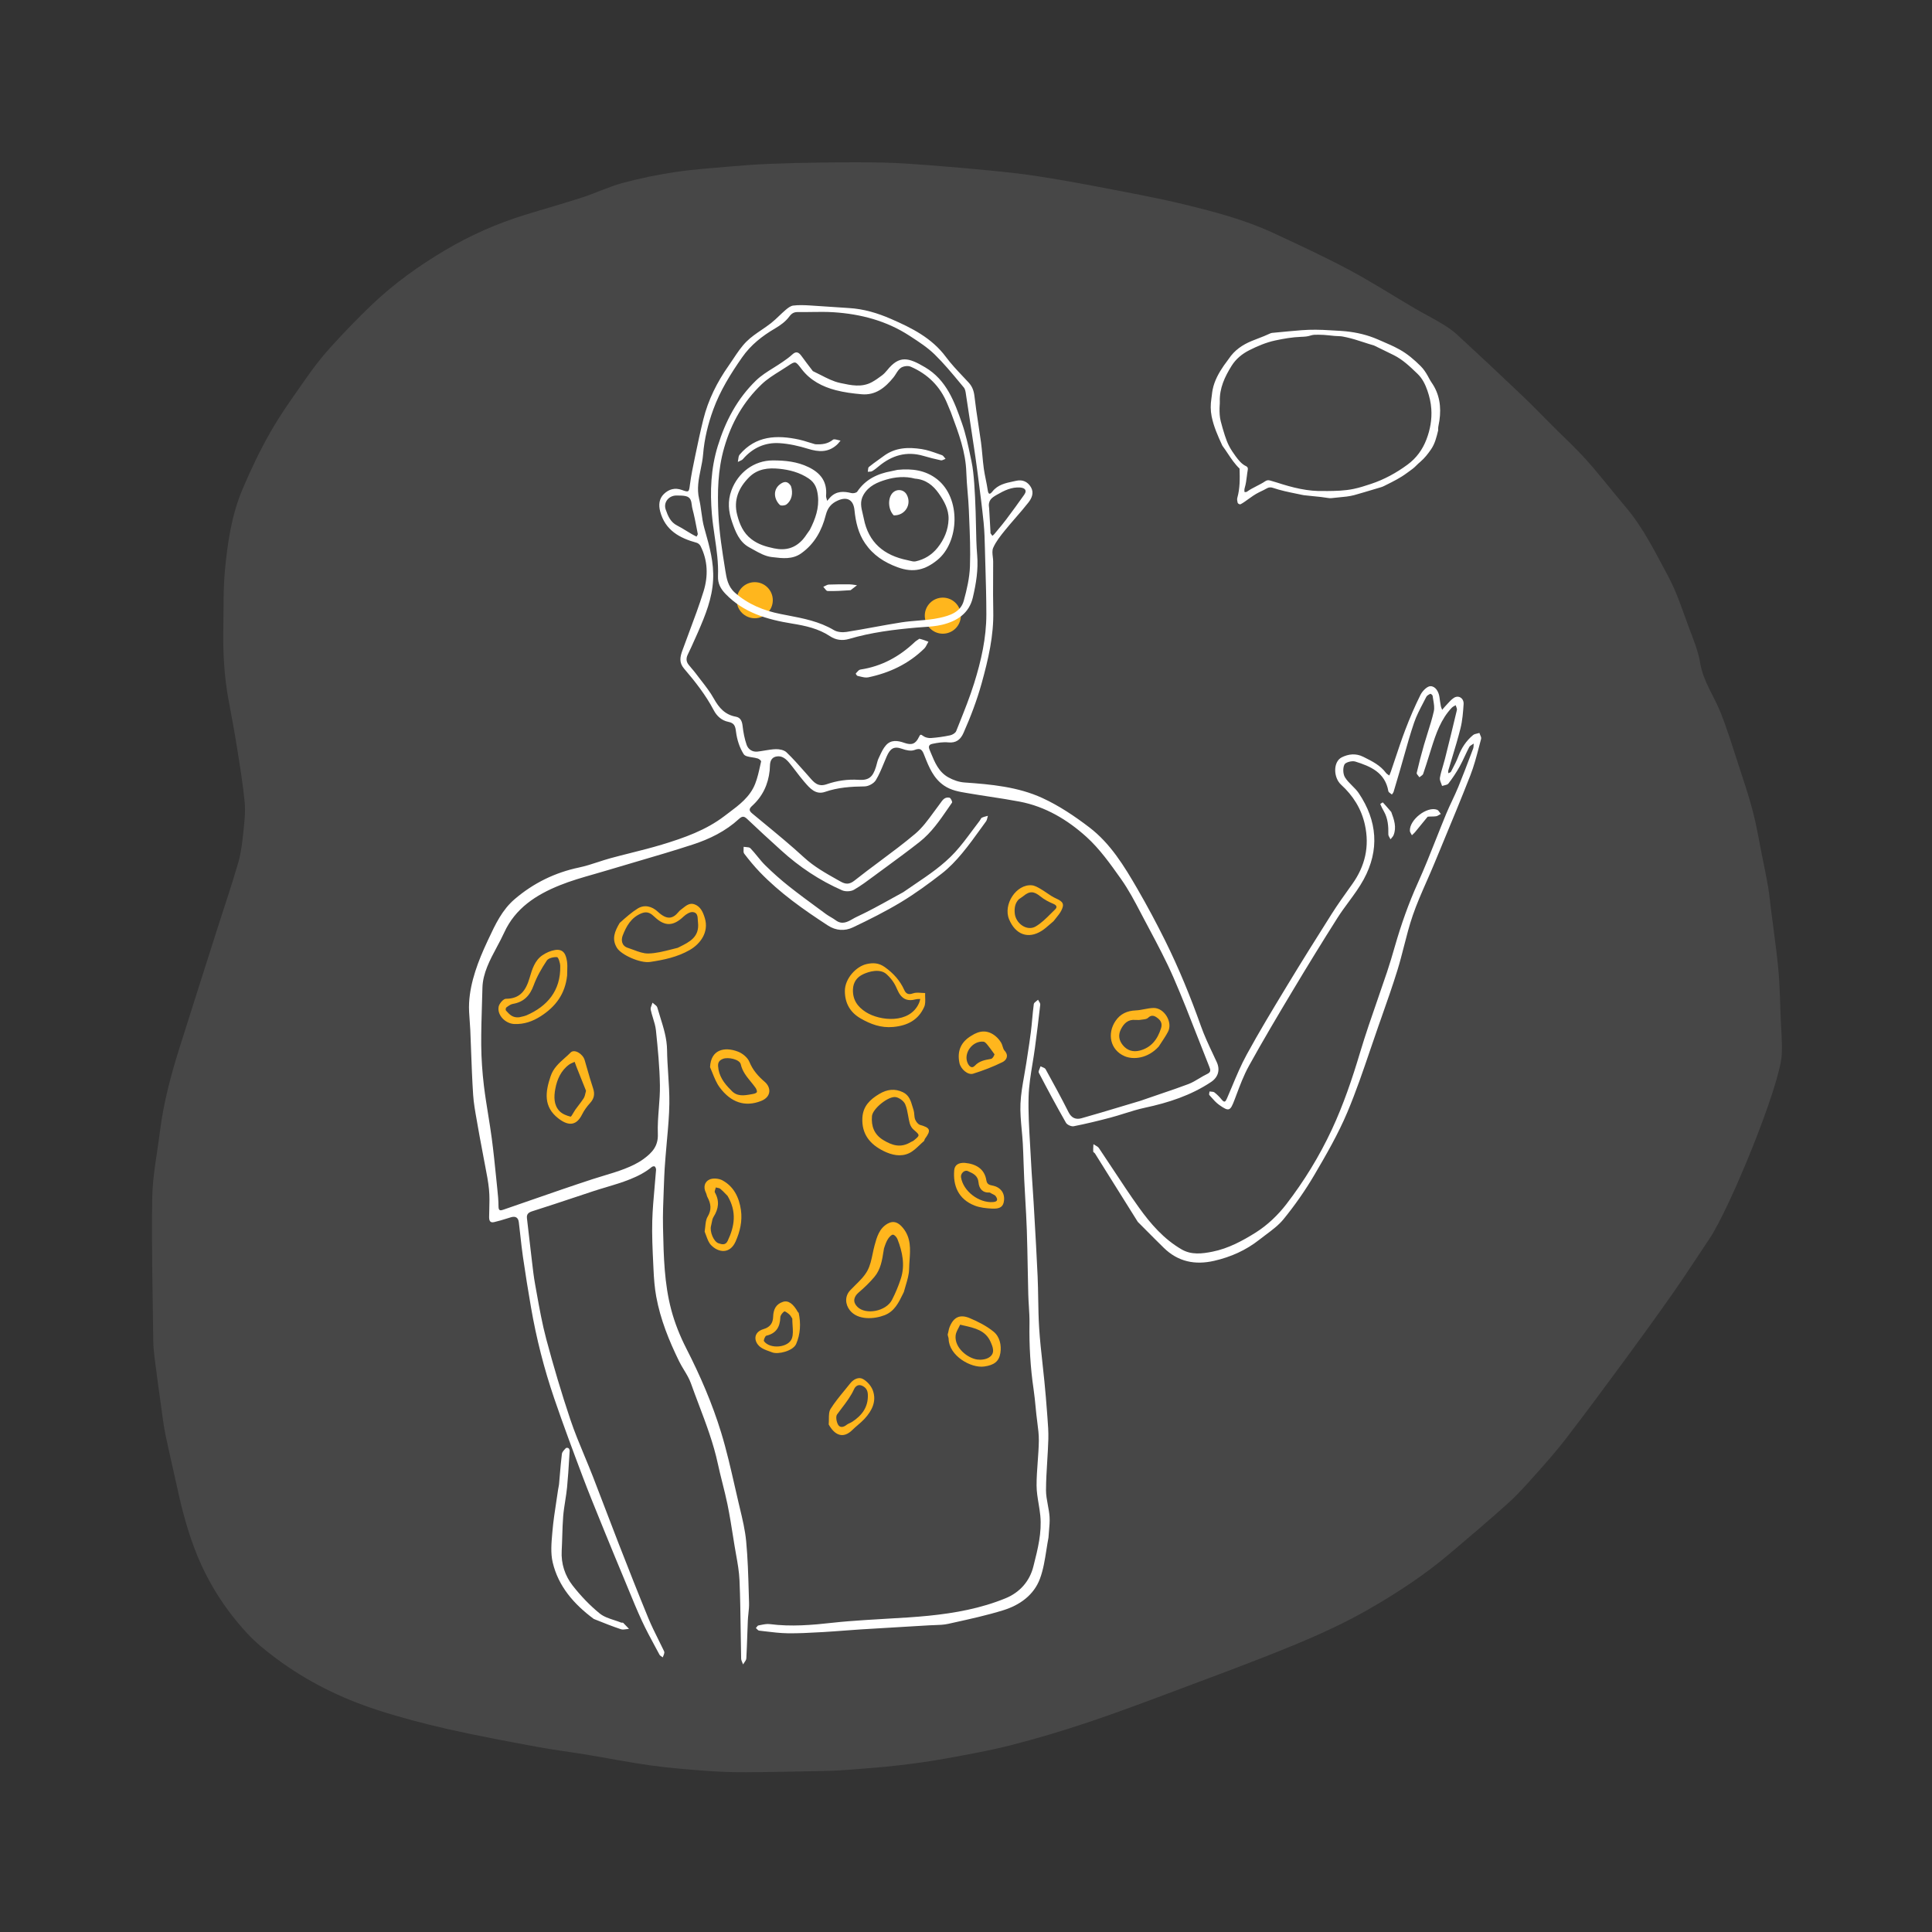 <svg width="200" height="200" viewBox="0 0 200 200" fill="none" xmlns="http://www.w3.org/2000/svg">
<rect x="0" y="0" width="200" height="200" fill="#333333" stroke="none"/>
<path fill-rule="evenodd" clip-rule="evenodd" d="M18.37 154.119C17.963 152.243 17.515 150.376 17.125 148.496C16.936 147.587 16.828 146.661 16.7 145.74C16.46 144.023 16.224 142.306 16.005 140.586C15.928 139.981 15.873 139.37 15.866 138.761C15.809 133.826 15.675 128.889 15.761 123.956C15.801 121.672 16.275 119.395 16.559 117.115C16.933 114.117 17.717 111.213 18.623 108.34C19.926 104.206 21.245 100.076 22.56 95.946C23.267 93.727 24.026 91.523 24.668 89.285C24.964 88.253 25.084 87.161 25.198 86.087C25.307 85.066 25.424 84.022 25.326 83.009C25.142 81.113 24.827 79.228 24.528 77.344C24.273 75.737 23.974 74.136 23.674 72.536C23.207 70.051 23.069 67.543 23.119 65.021C23.159 63.032 23.098 61.032 23.285 59.056C23.555 56.2 23.966 53.339 25.093 50.673C25.956 48.634 26.912 46.619 28.012 44.699C29.098 42.802 30.387 41.018 31.643 39.224C32.408 38.129 33.22 37.054 34.115 36.065C35.494 34.54 36.92 33.052 38.404 31.63C40.721 29.409 43.317 27.537 46.076 25.904C48.68 24.363 51.435 23.142 54.329 22.248C56.31 21.636 58.308 21.077 60.279 20.437C61.69 19.978 63.041 19.323 64.468 18.937C66.239 18.459 68.049 18.091 69.864 17.816C71.726 17.535 73.612 17.407 75.491 17.242C76.869 17.122 78.25 17.021 79.632 16.965C81.472 16.889 83.314 16.844 85.156 16.823C87.242 16.8 89.329 16.783 91.414 16.829C93.005 16.865 94.596 16.981 96.183 17.103C98.317 17.266 100.45 17.451 102.581 17.662C104.158 17.817 105.737 17.983 107.303 18.225C109.435 18.553 111.561 18.929 113.679 19.337C116.667 19.914 119.667 20.45 122.622 21.169C125.744 21.93 128.866 22.749 131.797 24.11C134.432 25.334 137.072 26.558 139.636 27.922C141.971 29.166 144.202 30.604 146.487 31.943C147.364 32.457 148.276 32.91 149.146 33.435C149.729 33.787 150.317 34.161 150.815 34.62C153.08 36.703 155.324 38.81 157.554 40.931C158.629 41.953 159.658 43.026 160.708 44.075C161.886 45.254 163.121 46.383 164.229 47.624C165.636 49.2 166.927 50.879 168.293 52.492C170.13 54.661 171.363 57.191 172.695 59.669C173.6 61.352 174.163 63.158 174.824 64.93C175.276 66.14 175.793 67.36 175.999 68.621C176.313 70.547 177.454 72.076 178.138 73.815C178.839 75.596 179.398 77.434 179.994 79.256C180.503 80.815 181.031 82.371 181.446 83.956C181.827 85.415 182.071 86.91 182.369 88.391C182.599 89.53 182.838 90.667 183.034 91.812C183.173 92.624 183.243 93.448 183.348 94.266C183.532 95.701 183.731 97.134 183.902 98.571C184.016 99.53 184.119 100.492 184.178 101.456C184.253 102.667 184.28 103.882 184.324 105.096C184.373 106.449 184.508 107.806 184.446 109.154C184.301 112.331 179.071 125.103 176.96 128.237C175.735 130.054 174.556 131.901 173.299 133.696C171.654 136.047 169.97 138.373 168.27 140.685C166.234 143.453 164.188 146.215 162.096 148.941C161.107 150.229 160.024 151.447 158.942 152.659C158.038 153.673 157.131 154.696 156.124 155.604C154.16 157.377 152.134 159.082 150.116 160.796C147.457 163.054 144.539 164.963 141.524 166.682C139.063 168.084 136.459 169.264 133.836 170.344C129.882 171.973 125.864 173.448 121.859 174.952C118.798 176.102 115.737 177.256 112.638 178.295C110.017 179.173 107.362 179.967 104.685 180.653C102.419 181.234 100.105 181.641 97.801 182.06C96.187 182.354 94.557 182.571 92.927 182.76C91.339 182.945 89.742 183.058 88.147 183.185C87.308 183.252 86.465 183.306 85.623 183.324C82.828 183.382 80.033 183.443 77.238 183.459C75.862 183.466 74.482 183.42 73.11 183.318C71.183 183.174 69.254 183.018 67.341 182.754C65.16 182.452 62.997 182.015 60.823 181.657C59.034 181.362 57.232 181.138 55.45 180.806C52.391 180.236 49.329 179.67 46.296 178.981C43.868 178.43 41.451 177.793 39.083 177.026C35.316 175.807 31.786 174.061 28.599 171.691C27.531 170.896 26.474 170.046 25.575 169.07C23.433 166.747 21.711 164.125 20.466 161.136C19.514 158.827 18.886 156.491 18.37 154.119Z" fill="white" fill-opacity="0.1"/>
<ellipse cx="97.6" cy="63.733" rx="1.867" ry="1.867" fill="#FFB61D"/>
<ellipse cx="78.133" cy="62.133" rx="1.867" ry="1.867" fill="#FFB61D"/>
<path fill-rule="evenodd" clip-rule="evenodd" d="M124.128 111.645L124.127 111.645C123.767 111.862 123.407 112.078 123.02 112.225C122.083 112.58 121.134 112.901 120.175 113.226L120.174 113.226L120.174 113.226L120.174 113.226L120.173 113.226L120.173 113.226L120.173 113.227L120.172 113.227L120.172 113.227L120.172 113.227L120.171 113.227L120.171 113.227L120.171 113.227L120.17 113.227L120.17 113.228C119.564 113.432 118.954 113.639 118.342 113.856C118.157 113.928 117.994 113.975 117.836 114.021L117.836 114.021C117.799 114.032 117.762 114.043 117.726 114.054C117.179 114.216 116.633 114.381 116.087 114.545L116.08 114.547L116.08 114.547L116.08 114.547L116.079 114.547L116.079 114.547L116.079 114.547L116.078 114.547L116.078 114.547L116.078 114.548L116.077 114.548L116.077 114.548L116.077 114.548L116.076 114.548L116.076 114.548L116.076 114.548C114.701 114.962 113.327 115.375 111.945 115.763C111.385 115.92 110.922 115.744 110.618 115.139C109.862 113.634 109.053 112.156 108.239 110.682C108.182 110.579 108.043 110.523 107.903 110.466L107.903 110.466C107.838 110.44 107.774 110.414 107.717 110.383C107.696 110.455 107.662 110.532 107.629 110.61C107.556 110.778 107.484 110.945 107.537 111.047C108.444 112.791 109.376 114.523 110.351 116.231C110.472 116.442 110.908 116.635 111.149 116.588C112.429 116.336 113.699 116.027 114.961 115.693C115.448 115.564 115.929 115.413 116.41 115.262L116.411 115.262L116.411 115.262L116.411 115.262L116.411 115.262L116.412 115.262L116.412 115.262L116.412 115.262L116.412 115.261L116.412 115.261L116.413 115.261L116.413 115.261L116.413 115.261L116.413 115.261L116.414 115.261L116.414 115.261C117.109 115.043 117.803 114.826 118.513 114.674C120.948 114.153 123.277 113.4 125.367 112.008C126.117 111.508 126.323 110.743 125.958 109.951C125.831 109.674 125.701 109.398 125.571 109.122L125.571 109.122C125.123 108.171 124.675 107.219 124.324 106.232C123.249 103.209 122.039 100.244 120.614 97.371C119.712 95.554 118.754 93.76 117.737 92.005C116.377 89.659 114.953 87.316 112.767 85.648C111.248 84.489 109.622 83.397 107.894 82.605C105.367 81.447 102.591 81.194 99.83 81.001C99.266 80.962 98.673 80.75 98.174 80.472C97.175 79.915 96.769 78.927 96.36 77.933C96.315 77.824 96.271 77.715 96.225 77.606C96.023 77.127 96.348 77.037 96.552 76.995C97.078 76.886 97.634 76.799 98.163 76.853C98.987 76.936 99.441 76.552 99.743 75.869C100.485 74.193 101.134 72.489 101.625 70.715C102.304 68.259 102.884 65.804 102.822 63.23C102.795 62.115 102.801 60.998 102.807 59.882C102.811 59.3 102.814 58.718 102.812 58.136C102.812 57.977 102.793 57.811 102.774 57.646C102.735 57.313 102.697 56.982 102.812 56.717C103.097 56.064 103.565 55.479 104.02 54.916C104.379 54.471 104.754 54.039 105.129 53.607L105.13 53.606C105.584 53.083 106.039 52.559 106.465 52.013C106.808 51.573 107.064 51.013 106.718 50.428C106.381 49.858 105.84 49.626 105.211 49.768C105.103 49.792 104.995 49.815 104.886 49.838C104.096 50.005 103.297 50.174 102.739 50.875C102.471 51.211 102.316 51.212 102.247 50.724C102.195 50.362 102.122 50.002 102.049 49.643L102.049 49.643C101.973 49.271 101.897 48.898 101.845 48.523C101.781 48.06 101.738 47.594 101.695 47.129L101.695 47.129C101.654 46.678 101.612 46.227 101.552 45.779C101.467 45.15 101.372 44.523 101.276 43.895L101.276 43.895C101.131 42.945 100.986 41.995 100.879 41.041C100.816 40.474 100.659 40.02 100.278 39.607C100.081 39.393 99.881 39.181 99.68 38.968L99.68 38.968C99.066 38.318 98.451 37.666 97.921 36.952C96.459 34.982 94.382 33.948 92.227 33.011C90.839 32.407 89.403 31.976 87.876 31.888C87.204 31.85 86.533 31.802 85.862 31.754L85.862 31.754C85.176 31.705 84.491 31.657 83.805 31.618C83.24 31.586 82.666 31.563 82.109 31.633C81.832 31.668 81.554 31.89 81.326 32.084C81.1 32.276 80.885 32.481 80.67 32.686C80.394 32.95 80.117 33.215 79.817 33.45C79.502 33.698 79.167 33.925 78.833 34.153C78.285 34.526 77.738 34.898 77.276 35.358C76.746 35.887 76.322 36.525 75.899 37.161L75.899 37.161C75.743 37.395 75.588 37.629 75.427 37.858C74.234 39.553 73.317 41.385 72.812 43.402C72.5 44.651 72.235 45.912 71.972 47.172L71.931 47.371C71.738 48.294 71.545 49.219 71.424 50.152L71.418 50.193C71.323 50.932 71.315 50.988 70.606 50.726C69.874 50.455 69.243 50.638 68.728 51.135C68.221 51.623 68.166 52.281 68.342 52.945C68.857 54.889 70.343 55.702 72.119 56.187C72.274 56.229 72.445 56.38 72.519 56.527C73.284 58.041 73.317 59.652 72.833 61.214C72.387 62.652 71.858 64.065 71.329 65.477L71.329 65.478C71.096 66.101 70.863 66.724 70.637 67.35C70.404 67.994 70.276 68.585 70.81 69.208C71.957 70.55 73.053 71.939 73.881 73.514C74.209 74.138 74.713 74.587 75.389 74.723C76.032 74.852 76.12 75.17 76.195 75.774C76.295 76.57 76.56 77.407 76.99 78.074C77.127 78.285 77.495 78.343 77.872 78.401C78.071 78.432 78.273 78.464 78.445 78.519C78.584 78.563 78.806 78.75 78.789 78.826C78.759 78.96 78.729 79.096 78.699 79.231L78.699 79.232C78.556 79.882 78.413 80.535 78.171 81.149C77.643 82.492 76.519 83.333 75.429 84.148C75.28 84.26 75.131 84.371 74.985 84.483C73.081 85.939 70.816 86.738 68.54 87.428C67.471 87.752 66.387 88.025 65.302 88.297L65.302 88.297L65.302 88.297L65.302 88.297L65.302 88.297L65.301 88.297L65.301 88.297L65.301 88.297L65.301 88.298L65.301 88.298L65.301 88.298L65.301 88.298L65.3 88.298L65.3 88.298L65.3 88.298C64.596 88.475 63.892 88.652 63.192 88.843C62.756 88.962 62.325 89.103 61.895 89.244L61.895 89.244L61.894 89.244C61.256 89.452 60.617 89.661 59.963 89.798C57.452 90.325 55.236 91.409 53.29 93.069C51.981 94.185 51.279 95.686 50.573 97.195L50.47 97.414C49.516 99.448 48.679 101.617 48.561 103.818C48.528 104.435 48.575 105.056 48.623 105.678C48.647 105.992 48.67 106.306 48.684 106.62C48.714 107.326 48.74 108.032 48.766 108.738C48.823 110.274 48.879 111.81 48.98 113.342C49.037 114.197 49.189 115.046 49.341 115.894C49.384 116.138 49.428 116.381 49.469 116.624C49.581 117.287 49.707 117.947 49.832 118.607C49.916 119.048 49.999 119.488 50.079 119.929C50.131 120.217 50.187 120.504 50.243 120.792L50.243 120.792C50.393 121.565 50.544 122.338 50.62 123.119C50.69 123.836 50.67 124.563 50.649 125.288C50.643 125.503 50.637 125.718 50.634 125.932C50.627 126.31 50.693 126.616 51.147 126.513C51.595 126.412 52.036 126.276 52.476 126.139C52.615 126.097 52.753 126.054 52.892 126.012C53.359 125.872 53.646 126.036 53.706 126.517C53.766 126.992 53.818 127.469 53.871 127.945C53.95 128.668 54.03 129.391 54.135 130.111C54.389 131.859 54.668 133.605 54.97 135.347C55.523 138.543 56.321 141.683 57.368 144.751C58.3 147.478 59.308 150.18 60.325 152.877C60.911 154.43 61.538 155.968 62.164 157.505L62.164 157.505C62.325 157.898 62.485 158.291 62.644 158.685C63.29 160.278 63.95 161.865 64.611 163.452C64.765 163.821 64.916 164.19 65.068 164.559C65.512 165.642 65.957 166.724 66.448 167.786C66.874 168.707 67.358 169.601 67.841 170.496C67.984 170.76 68.127 171.023 68.268 171.288C68.312 171.37 68.4 171.429 68.489 171.487C68.529 171.514 68.57 171.542 68.607 171.571C68.624 171.523 68.645 171.475 68.665 171.426C68.713 171.314 68.761 171.201 68.772 171.085C68.781 170.994 68.729 170.895 68.68 170.8L68.665 170.771C68.657 170.756 68.65 170.741 68.643 170.726C68.478 170.381 68.308 170.038 68.137 169.695L68.137 169.695C67.78 168.977 67.424 168.258 67.119 167.519C66.063 164.955 65.05 162.374 64.041 159.791C63.588 158.631 63.145 157.467 62.701 156.302C62.265 155.156 61.828 154.01 61.382 152.867C61.105 152.157 60.812 151.452 60.519 150.747C59.994 149.486 59.469 148.225 59.036 146.933C58.116 144.189 57.293 141.41 56.547 138.614C56.127 137.038 55.839 135.426 55.55 133.817C55.499 133.528 55.447 133.238 55.394 132.949C55.249 132.15 55.157 131.341 55.064 130.533L55.064 130.533C55.032 130.257 55.001 129.981 54.967 129.705C54.821 128.508 54.683 127.309 54.549 126.11C54.504 125.711 54.681 125.521 55.089 125.392C56.65 124.898 58.203 124.381 59.757 123.863L59.757 123.863L59.757 123.863L59.757 123.863L59.757 123.863L59.758 123.863L59.758 123.863L59.758 123.863L59.758 123.863L59.758 123.862L59.758 123.862L59.758 123.862L59.758 123.862L59.759 123.862L59.759 123.862C60.31 123.678 60.862 123.495 61.414 123.312C61.824 123.176 62.261 123.046 62.71 122.912C64.374 122.416 66.205 121.87 67.471 120.805C67.544 120.743 67.736 120.708 67.782 120.753C67.865 120.834 67.923 120.989 67.914 121.107C67.871 121.698 67.817 122.289 67.764 122.88L67.764 122.88C67.66 124.045 67.555 125.21 67.522 126.378C67.481 127.858 67.552 129.343 67.623 130.826L67.623 130.826L67.623 130.826L67.623 130.827L67.623 130.828L67.623 130.828C67.632 131.023 67.642 131.218 67.651 131.413C67.694 132.354 67.765 133.302 67.933 134.226C68.363 136.579 69.254 138.781 70.3 140.919C70.452 141.23 70.633 141.529 70.813 141.828C71.083 142.275 71.353 142.72 71.524 143.203C71.786 143.94 72.063 144.672 72.34 145.404C73.101 147.414 73.862 149.425 74.314 151.54C74.456 152.205 74.622 152.866 74.788 153.526L74.788 153.526C74.972 154.259 75.156 154.991 75.308 155.731C75.541 156.871 75.723 158.022 75.905 159.173L75.905 159.173C75.947 159.438 75.989 159.703 76.032 159.968C76.084 160.291 76.141 160.615 76.199 160.938L76.199 160.938L76.199 160.938L76.199 160.938L76.199 160.938L76.2 160.939L76.2 160.939L76.2 160.939L76.2 160.939L76.2 160.939L76.2 160.939L76.2 160.939L76.2 160.939L76.2 160.94L76.2 160.94C76.357 161.819 76.515 162.699 76.553 163.583C76.628 165.343 76.652 167.105 76.676 168.867C76.689 169.808 76.702 170.748 76.723 171.689C76.726 171.829 76.785 171.968 76.845 172.107C76.873 172.171 76.9 172.236 76.922 172.301C76.959 172.235 77.005 172.171 77.051 172.106L77.051 172.106C77.15 171.965 77.249 171.825 77.258 171.68C77.304 170.886 77.331 170.092 77.358 169.298L77.358 169.298L77.358 169.297L77.358 169.297L77.358 169.297L77.358 169.297L77.358 169.297L77.358 169.297L77.358 169.297L77.358 169.296L77.358 169.296L77.358 169.296L77.358 169.296L77.358 169.296L77.358 169.296C77.375 168.784 77.393 168.272 77.415 167.761C77.426 167.517 77.451 167.273 77.477 167.029C77.515 166.664 77.553 166.299 77.541 165.935C77.529 165.553 77.519 165.172 77.508 164.79L77.508 164.79L77.508 164.79C77.458 163.045 77.408 161.298 77.244 159.563C77.134 158.399 76.859 157.248 76.584 156.102L76.584 156.101C76.531 155.881 76.479 155.662 76.428 155.442C76.305 154.916 76.184 154.389 76.064 153.862C75.638 151.992 75.211 150.121 74.651 148.291C73.731 145.286 72.483 142.403 71.048 139.596C70.396 138.32 69.85 136.958 69.484 135.575C68.764 132.858 68.702 130.051 68.64 127.259L68.634 126.996C68.606 125.711 68.659 124.424 68.711 123.138L68.711 123.137C68.729 122.698 68.747 122.259 68.762 121.821C68.782 121.244 68.826 120.669 68.87 120.093C68.88 119.967 68.889 119.841 68.899 119.715C68.942 119.142 68.994 118.569 69.046 117.996L69.046 117.996L69.046 117.996L69.046 117.996L69.046 117.996L69.046 117.996L69.046 117.996L69.046 117.996L69.047 117.996L69.047 117.995L69.047 117.995L69.047 117.995L69.047 117.995L69.047 117.995L69.047 117.995L69.047 117.995C69.161 116.742 69.275 115.489 69.291 114.236C69.304 113.227 69.238 112.218 69.173 111.208L69.173 111.208C69.118 110.372 69.064 109.535 69.054 108.699C69.04 107.518 68.7 106.427 68.359 105.335C68.25 104.989 68.142 104.642 68.044 104.293C68.007 104.159 67.868 104.053 67.729 103.947C67.665 103.898 67.601 103.849 67.546 103.797C67.525 103.873 67.495 103.951 67.464 104.028C67.397 104.198 67.331 104.367 67.361 104.517C67.422 104.817 67.513 105.113 67.604 105.409C67.731 105.822 67.858 106.234 67.902 106.656C68.098 108.546 68.284 110.445 68.314 112.343C68.327 113.137 68.265 113.934 68.203 114.73L68.203 114.73C68.134 115.618 68.065 116.505 68.1 117.389C68.149 118.651 67.506 119.321 66.644 119.961C65.511 120.803 63.892 121.29 62.439 121.726L62.439 121.727L62.438 121.727L62.438 121.727L62.438 121.727L62.438 121.727L62.437 121.727L62.437 121.727C62.052 121.843 61.679 121.955 61.331 122.069C59.158 122.78 56.999 123.53 54.84 124.28C53.948 124.59 53.056 124.9 52.164 125.207L52.149 125.212C51.85 125.315 51.604 125.399 51.605 124.89C51.605 124.269 51.541 123.647 51.477 123.028L51.473 122.994C51.437 122.642 51.401 122.289 51.365 121.937L51.365 121.936C51.227 120.574 51.089 119.211 50.909 117.853C50.8 117.024 50.666 116.198 50.533 115.372C50.374 114.384 50.215 113.397 50.095 112.405C49.928 111.01 49.829 109.6 49.817 108.196C49.806 106.773 49.85 105.35 49.893 103.928C49.911 103.369 49.928 102.811 49.942 102.252C49.979 100.754 50.714 99.379 51.432 98.039L51.432 98.039C51.7 97.537 51.966 97.04 52.192 96.544C53.337 94.024 55.493 92.635 57.921 91.654C59.087 91.182 60.304 90.834 61.52 90.486L61.521 90.486C61.968 90.358 62.414 90.23 62.858 90.096C63.853 89.796 64.85 89.504 65.847 89.211L65.848 89.211C67.815 88.634 69.783 88.058 71.731 87.421C73.469 86.853 75.123 86.04 76.492 84.781C76.867 84.436 77.051 84.497 77.382 84.813C78.46 85.844 79.564 86.848 80.668 87.852L80.668 87.852L80.669 87.852L80.669 87.853L80.669 87.853L80.67 87.853L80.67 87.854L80.67 87.854L80.671 87.854L80.671 87.854L80.861 88.027C82.745 89.741 84.842 91.142 87.173 92.164C87.518 92.315 88.084 92.294 88.405 92.107C89.129 91.686 89.806 91.183 90.481 90.68L90.481 90.68L90.481 90.68L90.481 90.68L90.481 90.68L90.482 90.68L90.482 90.68L90.641 90.561C90.727 90.498 90.813 90.434 90.899 90.37C91.18 90.164 91.461 89.958 91.742 89.752C92.909 88.895 94.077 88.039 95.213 87.142C96.419 86.189 97.282 84.934 98.142 83.683L98.142 83.683L98.142 83.682L98.143 83.682L98.143 83.681L98.143 83.681L98.143 83.681L98.144 83.68L98.144 83.68L98.144 83.68C98.281 83.481 98.418 83.282 98.556 83.084C98.61 83.006 98.418 82.604 98.295 82.579C97.811 82.481 97.589 82.796 97.357 83.127L97.356 83.127C97.312 83.189 97.268 83.253 97.221 83.314C97.028 83.566 96.839 83.824 96.65 84.084C96.066 84.886 95.478 85.693 94.739 86.316C93.559 87.311 92.321 88.234 91.082 89.157L91.081 89.158C90.2 89.814 89.319 90.471 88.459 91.154C87.924 91.578 87.53 91.547 87.012 91.255C86.899 91.191 86.786 91.128 86.672 91.064C85.465 90.386 84.268 89.714 83.224 88.754C81.882 87.521 80.474 86.36 79.066 85.199L79.066 85.199L79.065 85.198L79.064 85.198L79.063 85.197L79.063 85.197L79.063 85.196L79.062 85.196L79.062 85.196L79.062 85.196L79.062 85.195L79.061 85.195L79.061 85.195L79.061 85.195L79.061 85.195C78.66 84.864 78.259 84.534 77.86 84.202C77.488 83.892 77.555 83.701 77.874 83.409C78.946 82.428 79.521 81.216 79.677 79.753C79.686 79.663 79.689 79.565 79.693 79.463V79.463C79.708 79.002 79.725 78.463 80.342 78.319C80.935 78.181 81.377 78.568 81.731 78.998C81.959 79.274 82.176 79.559 82.393 79.843L82.393 79.843C82.663 80.197 82.933 80.551 83.222 80.888L83.277 80.952C83.83 81.598 84.44 82.309 85.403 81.976C86.748 81.511 88.107 81.424 89.505 81.408C89.903 81.403 90.455 81.106 90.659 80.773C90.996 80.222 91.245 79.618 91.493 79.014L91.493 79.014L91.493 79.013L91.494 79.013L91.494 79.013L91.494 79.013L91.494 79.013L91.494 79.013L91.494 79.013L91.494 79.013L91.494 79.013L91.494 79.013L91.494 79.013L91.494 79.013L91.494 79.013L91.494 79.013C91.59 78.779 91.686 78.546 91.787 78.316C92.144 77.504 92.516 77.2 93.409 77.526C93.798 77.667 94.312 77.78 94.663 77.64C95.359 77.363 95.49 77.699 95.686 78.196L95.71 78.258C96.166 79.412 96.629 80.57 97.729 81.323C98.454 81.819 99.275 81.956 100.096 82.094L100.097 82.094L100.098 82.094L100.099 82.094C100.174 82.107 100.25 82.119 100.325 82.132C101.038 82.254 101.753 82.364 102.467 82.473L102.468 82.473L102.468 82.473L102.469 82.473L102.469 82.473L102.469 82.474L102.47 82.474L102.47 82.474L102.471 82.474L102.471 82.474L102.472 82.474L102.472 82.474L102.472 82.474L102.473 82.474L102.473 82.474C103.504 82.632 104.535 82.79 105.558 82.985C108.224 83.494 110.509 84.864 112.468 86.635C113.836 87.873 114.94 89.432 116.018 90.952L116.049 90.996C116.831 92.099 117.468 93.312 118.1 94.517C118.173 94.656 118.246 94.795 118.319 94.934C118.515 95.306 118.713 95.678 118.911 96.05L118.912 96.053C119.818 97.756 120.724 99.461 121.492 101.225C122.381 103.267 123.191 105.343 124.001 107.419L124.002 107.42L124.002 107.42C124.395 108.428 124.789 109.436 125.191 110.44C125.325 110.775 125.369 110.989 124.96 111.181C124.674 111.316 124.401 111.48 124.128 111.645ZM71.947 66.132L71.947 66.132L71.947 66.132L71.947 66.132L71.948 66.131L71.948 66.131L71.948 66.131L71.948 66.131L71.948 66.131L71.948 66.131L71.948 66.131L71.948 66.131L71.948 66.131L71.948 66.131C72.047 65.906 72.147 65.682 72.248 65.459C73.04 63.636 73.723 61.953 73.821 60.026C73.913 58.234 73.453 56.6 72.985 54.935L72.985 54.935L72.985 54.934L72.904 54.645C72.757 54.121 72.683 53.577 72.609 53.033L72.609 53.033L72.609 53.033L72.609 53.033L72.609 53.033L72.609 53.033L72.609 53.033L72.609 53.033L72.609 53.033L72.609 53.033L72.609 53.033L72.609 53.033L72.609 53.033L72.609 53.033L72.609 53.032C72.546 52.568 72.483 52.103 72.374 51.65C72.123 50.598 72.326 49.6 72.53 48.602C72.636 48.087 72.741 47.572 72.783 47.05C72.914 45.433 73.293 43.889 73.841 42.386C74.552 40.438 75.639 38.69 76.826 36.991C77.73 35.697 78.906 34.777 80.243 33.994C80.778 33.68 81.321 33.288 81.683 32.8C81.957 32.433 82.185 32.298 82.606 32.304C83.068 32.311 83.53 32.304 83.992 32.297C84.764 32.285 85.536 32.273 86.304 32.324C89.106 32.508 91.771 33.206 94.151 34.757L94.264 34.83C95.135 35.397 96.022 35.975 96.758 36.694C97.695 37.61 98.539 38.626 99.379 39.638L99.379 39.638C99.511 39.797 99.642 39.955 99.774 40.113C99.921 40.289 99.96 40.569 99.996 40.83C100.003 40.882 100.01 40.932 100.018 40.981C100.216 42.233 100.402 43.486 100.589 44.74L100.589 44.74L100.589 44.741L100.59 44.742L100.59 44.742L100.59 44.743L100.59 44.744L100.59 44.745L100.59 44.745L100.59 44.746L100.59 44.747L100.59 44.747L100.59 44.748L100.591 44.749L100.591 44.749L100.675 45.316C100.714 45.577 100.754 45.838 100.793 46.099L100.793 46.1L100.793 46.1L100.794 46.1C100.913 46.891 101.033 47.681 101.136 48.473C101.171 48.743 101.206 49.014 101.242 49.284C101.452 50.893 101.662 52.502 101.826 54.116C101.916 55.01 101.937 55.912 101.959 56.812V56.813L101.959 56.813C101.964 57.011 101.968 57.209 101.974 57.406C101.985 57.82 101.997 58.234 102.009 58.648L102.009 58.648L102.009 58.649L102.009 58.649L102.009 58.65L102.009 58.651L102.009 58.651L102.01 58.652L102.01 58.653L102.01 58.653L102.01 58.654L102.01 58.654L102.01 58.655L102.01 58.656V58.656V58.656V58.656V58.656V58.656V58.657V58.657V58.657V58.657V58.657V58.657V58.657V58.657C102.058 60.299 102.106 61.941 102.107 63.582C102.108 66.034 101.568 68.411 100.842 70.732C100.396 72.159 99.838 73.552 99.281 74.943C99.182 75.189 99.083 75.436 98.985 75.683C98.905 75.885 98.594 76.07 98.359 76.12C97.71 76.259 97.046 76.352 96.384 76.401C96.116 76.421 95.785 76.349 95.575 76.194C95.316 76.003 95.269 75.999 95.127 76.298C94.791 77.005 94.388 77.174 93.611 76.898C92.92 76.653 92.246 76.566 91.726 77.137C91.438 77.453 91.248 77.864 91.061 78.267C91.027 78.34 90.993 78.413 90.959 78.486C90.868 78.676 90.814 78.884 90.76 79.092L90.76 79.092L90.76 79.092L90.76 79.092L90.76 79.092L90.76 79.092L90.76 79.092L90.76 79.093L90.76 79.093L90.76 79.093L90.76 79.093L90.76 79.093L90.76 79.093C90.732 79.2 90.704 79.308 90.671 79.413C90.348 80.44 89.938 80.796 88.888 80.728C87.744 80.653 86.635 80.817 85.58 81.183C84.691 81.491 84.276 81.011 83.829 80.495L83.828 80.494C83.783 80.442 83.737 80.389 83.69 80.336C83.563 80.193 83.437 80.05 83.31 79.906C82.698 79.213 82.085 78.519 81.419 77.88C81.17 77.641 80.69 77.544 80.319 77.553C79.933 77.563 79.548 77.628 79.162 77.693C78.912 77.736 78.662 77.778 78.41 77.805C77.874 77.863 77.453 77.563 77.293 77.109C77.071 76.475 76.946 75.795 76.87 75.125C76.815 74.643 76.642 74.277 76.184 74.195C75.056 73.991 74.434 73.283 73.898 72.322C73.518 71.642 73.034 71.02 72.55 70.398L72.55 70.398L72.55 70.398L72.55 70.398L72.55 70.398L72.549 70.398L72.549 70.398L72.549 70.398L72.549 70.398L72.549 70.398L72.549 70.398L72.549 70.398L72.549 70.398L72.549 70.398L72.549 70.398L72.549 70.398C72.365 70.161 72.181 69.925 72.003 69.685C71.885 69.526 71.755 69.376 71.626 69.226C71.505 69.086 71.385 68.946 71.274 68.799C71.025 68.471 71.013 68.134 71.203 67.748C71.466 67.216 71.707 66.674 71.947 66.132ZM102.417 52.997L102.395 52.618C102.253 51.792 102.654 51.53 103.198 51.217C103.96 50.779 104.712 50.404 105.598 50.467C106.024 50.497 106.382 50.708 106.023 51.218C105.413 52.082 104.791 52.938 104.155 53.783C103.867 54.166 103.559 54.534 103.252 54.903C103.144 55.032 103.036 55.162 102.929 55.292C102.891 55.338 102.844 55.376 102.798 55.415L102.797 55.415C102.776 55.433 102.754 55.45 102.733 55.469C102.715 55.444 102.695 55.419 102.676 55.394C102.627 55.332 102.579 55.269 102.538 55.201C102.525 55.18 102.528 55.148 102.532 55.117C102.533 55.107 102.533 55.098 102.534 55.089C102.535 55.081 102.535 55.072 102.534 55.064C102.496 54.386 102.457 53.707 102.419 53.028L102.418 53.027L102.418 53.026L102.418 53.025L102.418 53.024L102.418 53.023L102.418 53.022L102.418 53.021L102.418 53.02L102.418 53.019L102.418 53.018L102.418 53.017L102.417 52.997ZM72.16 55.457C72.141 55.488 72.122 55.519 72.108 55.55C71.729 55.369 71.377 55.153 71.029 54.939C70.724 54.752 70.422 54.566 70.106 54.407C69.393 54.048 69.142 53.396 68.914 52.748C68.651 52.002 69.236 51.29 70.029 51.295L70.135 51.296H70.135C70.418 51.297 70.705 51.298 70.977 51.357C71.511 51.474 71.564 51.888 71.615 52.287C71.631 52.411 71.646 52.533 71.676 52.645C71.867 53.358 72.006 54.086 72.145 54.813L72.145 54.813L72.145 54.813L72.145 54.813L72.145 54.813L72.145 54.813L72.145 54.813L72.145 54.813L72.145 54.813L72.145 54.813L72.145 54.813L72.145 54.813L72.145 54.813L72.145 54.813L72.145 54.813C72.174 54.964 72.203 55.114 72.232 55.264C72.243 55.322 72.202 55.389 72.16 55.457ZM114.446 121.156L114.447 121.158L114.449 121.162L114.453 121.168C115.554 122.931 116.659 124.699 117.783 126.487C118.071 126.774 118.354 127.059 118.635 127.342L118.635 127.342L118.635 127.342L118.636 127.343L118.636 127.343L118.636 127.343L118.636 127.343L118.637 127.344L118.637 127.344L118.637 127.344L118.637 127.344L118.64 127.347C119.257 127.967 119.862 128.576 120.476 129.176C121.953 130.62 123.711 130.974 125.691 130.52C127.411 130.125 128.982 129.427 130.366 128.333C130.585 128.159 130.812 127.99 131.038 127.821C131.704 127.324 132.373 126.824 132.882 126.198C134.044 124.769 135.113 123.243 136.046 121.656C137.292 119.537 138.531 117.387 139.482 115.128C140.369 113.023 141.107 110.854 141.844 108.686L141.845 108.684C142.12 107.877 142.394 107.069 142.677 106.265L142.802 105.909L142.988 105.383C143.571 103.727 144.155 102.071 144.673 100.395C144.924 99.581 145.135 98.754 145.347 97.927C145.619 96.863 145.892 95.8 146.248 94.764C146.657 93.576 147.165 92.421 147.673 91.266C147.936 90.669 148.199 90.071 148.449 89.468C148.71 88.837 148.972 88.207 149.234 87.577L149.236 87.571L149.238 87.565C150.244 85.143 151.251 82.721 152.205 80.279C152.584 79.311 152.849 78.297 153.113 77.286L153.113 77.286C153.183 77.019 153.252 76.753 153.324 76.488C153.357 76.368 153.292 76.222 153.227 76.075C153.197 76.007 153.168 75.939 153.147 75.874C153.077 75.897 153.003 75.913 152.928 75.93C152.766 75.966 152.604 76.002 152.49 76.096C151.777 76.689 151.283 77.44 150.958 78.316C150.791 78.765 150.567 79.194 150.344 79.621C150.297 79.71 150.251 79.799 150.205 79.887C150.177 79.941 150.102 79.971 150.027 80.001C150.006 80.009 149.985 80.017 149.965 80.026C149.956 80.03 149.946 80.034 149.937 80.039L149.927 80.044C149.927 80.014 149.924 79.984 149.921 79.954L149.921 79.953C149.915 79.888 149.91 79.822 149.927 79.763C150.061 79.3 150.201 78.839 150.341 78.378L150.341 78.377L150.341 78.377L150.341 78.376L150.341 78.376L150.341 78.376L150.342 78.375L150.342 78.375L150.342 78.374L150.342 78.374L150.342 78.373L150.342 78.373L150.343 78.372L150.343 78.371L150.343 78.371L150.343 78.37L150.343 78.37L150.343 78.37L150.343 78.37L150.343 78.37L150.343 78.369L150.343 78.369L150.343 78.369L150.343 78.369L150.343 78.369L150.344 78.368L150.344 78.368L150.344 78.368L150.344 78.368C150.642 77.384 150.94 76.4 151.188 75.404C151.392 74.589 151.457 73.732 151.512 72.889C151.551 72.279 150.993 71.925 150.503 72.243C150.248 72.408 150.038 72.642 149.829 72.875C149.744 72.969 149.66 73.063 149.572 73.153C149.503 73.223 149.441 73.301 149.379 73.379L149.379 73.379C149.35 73.414 149.322 73.45 149.293 73.484C149.278 73.444 149.262 73.404 149.246 73.364C149.209 73.275 149.173 73.187 149.156 73.095C149.098 72.791 149.054 72.484 149.014 72.177C148.937 71.597 148.603 71.045 148.092 71.033C147.744 71.025 147.249 71.53 147.053 71.922C146.458 73.112 145.934 74.342 145.461 75.586C145.093 76.553 144.766 77.536 144.439 78.518L144.438 78.519C144.289 78.966 144.14 79.414 143.987 79.86C143.954 79.957 143.915 80.052 143.876 80.148C143.858 80.192 143.84 80.236 143.822 80.28C143.786 80.253 143.746 80.228 143.707 80.203C143.622 80.148 143.537 80.094 143.481 80.018C142.898 79.229 142.065 78.814 141.219 78.391L141.116 78.34C140.344 77.955 139.581 78.061 138.904 78.395C137.988 78.847 138.02 80.491 138.825 81.227C140.066 82.362 140.925 83.714 141.292 85.37C141.789 87.62 141.318 89.654 139.988 91.516L139.791 91.793L139.79 91.793C139.127 92.72 138.464 93.648 137.854 94.61C136.292 97.075 134.745 99.549 133.233 102.045L133.143 102.194C131.745 104.501 130.346 106.811 129.055 109.177C128.47 110.248 127.997 111.379 127.524 112.509C127.356 112.908 127.189 113.307 127.017 113.703C126.864 114.057 126.755 114.182 126.463 113.822C126.244 113.552 125.993 113.3 125.72 113.088C125.635 113.023 125.508 113.014 125.38 113.006C125.322 113.002 125.265 112.998 125.211 112.988C125.207 113.028 125.198 113.073 125.189 113.118C125.169 113.216 125.15 113.313 125.189 113.357C125.241 113.415 125.293 113.474 125.345 113.533L125.345 113.534L125.345 113.534L125.345 113.534L125.345 113.534L125.345 113.534L125.345 113.534L125.345 113.534L125.345 113.534L125.345 113.534L125.345 113.534L125.346 113.534L125.346 113.534L125.346 113.534L125.346 113.534L125.346 113.534C125.615 113.841 125.888 114.152 126.215 114.383C127.235 115.104 127.356 115.02 127.807 113.831C127.837 113.753 127.866 113.675 127.896 113.596L127.976 113.383L127.976 113.382C128.366 112.343 128.759 111.297 129.292 110.333C130.74 107.714 132.268 105.139 133.806 102.572C135.326 100.033 136.874 97.51 138.459 95.011C138.817 94.447 139.215 93.906 139.613 93.366C140.17 92.609 140.726 91.853 141.17 91.035C142.823 87.996 142.581 84.971 140.657 82.108C140.466 81.824 140.218 81.577 139.971 81.331L139.971 81.331C139.698 81.059 139.426 80.788 139.231 80.468C139.022 80.124 138.998 79.499 139.176 79.143C139.295 78.902 139.967 78.732 140.297 78.835C141.882 79.329 143.389 79.971 143.722 81.902C143.738 81.993 143.843 82.067 143.949 82.142C143.998 82.177 144.047 82.212 144.087 82.249C144.106 82.22 144.127 82.192 144.149 82.163C144.196 82.103 144.242 82.042 144.263 81.973C144.46 81.329 144.648 80.683 144.837 80.036L144.925 79.735C145.068 79.247 145.206 78.757 145.344 78.268L145.344 78.268L145.344 78.267L145.344 78.267L145.344 78.267L145.344 78.266L145.344 78.266L145.344 78.266L145.344 78.265L145.344 78.265L145.345 78.265L145.345 78.264L145.345 78.264L145.345 78.264L145.345 78.264L145.345 78.263L145.345 78.263L145.345 78.263L145.345 78.263L145.345 78.262L145.345 78.262L145.345 78.262L145.345 78.262L145.346 78.261L145.346 78.261L145.346 78.261L145.346 78.261L145.346 78.261L145.346 78.26C145.671 77.108 145.995 75.956 146.381 74.825C146.622 74.115 146.974 73.441 147.325 72.769L147.325 72.768L147.325 72.768L147.325 72.767L147.326 72.767L147.326 72.766L147.326 72.766L147.326 72.765L147.327 72.765L147.327 72.764L147.327 72.763L147.328 72.763L147.328 72.763C147.436 72.556 147.543 72.349 147.648 72.142C147.72 71.998 147.91 71.898 148.067 71.823C148.108 71.804 148.294 71.946 148.304 72.028C148.322 72.169 148.347 72.312 148.371 72.456L148.371 72.456L148.372 72.457L148.372 72.457L148.372 72.457L148.372 72.457L148.372 72.457L148.372 72.457L148.372 72.457L148.372 72.457L148.372 72.458L148.372 72.458L148.372 72.458L148.372 72.458L148.372 72.458C148.441 72.861 148.511 73.267 148.428 73.637C148.258 74.388 148.026 75.124 147.793 75.861L147.793 75.861L147.793 75.861L147.793 75.862L147.793 75.862L147.793 75.863L147.792 75.863L147.792 75.864L147.792 75.864L147.792 75.865L147.792 75.865L147.792 75.865L147.792 75.866C147.66 76.282 147.529 76.698 147.409 77.117C147.134 78.076 146.881 79.041 146.657 80.013C146.638 80.096 146.729 80.205 146.821 80.314C146.863 80.365 146.905 80.415 146.936 80.463C146.979 80.426 147.028 80.392 147.078 80.358C147.185 80.283 147.292 80.209 147.326 80.11C147.551 79.459 147.756 78.8 147.962 78.142L147.962 78.142C148.033 77.915 148.104 77.687 148.175 77.46C148.655 75.941 149.165 74.436 150.301 73.25C150.372 73.176 150.467 73.125 150.562 73.074L150.563 73.074C150.593 73.058 150.623 73.041 150.653 73.024L150.674 73.012L150.692 73.001C150.707 73.054 150.728 73.109 150.749 73.163C150.795 73.281 150.84 73.399 150.817 73.501C150.418 75.193 150.002 76.882 149.578 78.568C149.516 78.817 149.442 79.064 149.369 79.311C149.25 79.708 149.132 80.105 149.06 80.511C149.027 80.691 149.107 80.891 149.186 81.09C149.221 81.181 149.257 81.272 149.283 81.361C149.354 81.336 149.433 81.318 149.512 81.3C149.685 81.26 149.858 81.22 149.941 81.112C150.365 80.558 150.757 79.972 151.097 79.362C151.297 79.004 151.471 78.631 151.645 78.258L151.645 78.258C151.79 77.948 151.935 77.638 152.094 77.336C152.152 77.228 152.274 77.153 152.397 77.079C152.453 77.045 152.509 77.011 152.559 76.974C152.553 77.029 152.551 77.087 152.548 77.144V77.144C152.543 77.267 152.538 77.391 152.496 77.5L152.312 77.988C151.872 79.153 151.433 80.317 150.96 81.469C150.765 81.942 150.548 82.406 150.33 82.87L150.33 82.871L150.33 82.871L150.33 82.871L150.329 82.871L150.329 82.871L150.329 82.872L150.329 82.872L150.329 82.872L150.329 82.872L150.329 82.873L150.329 82.873L150.329 82.873L150.329 82.873L150.329 82.873C150.117 83.324 149.906 83.774 149.716 84.233C149.362 85.089 149.02 85.951 148.678 86.813C148.069 88.349 147.46 89.885 146.78 91.389C145.817 93.518 145.048 95.703 144.404 97.941C144.148 98.833 143.885 99.725 143.591 100.605C143.277 101.545 142.951 102.482 142.626 103.418L142.626 103.419L142.626 103.419L142.626 103.419L142.626 103.419L142.626 103.419L142.626 103.419L142.626 103.419L142.626 103.419L142.626 103.419L142.626 103.419L142.626 103.419L142.626 103.42L142.626 103.42L142.626 103.42C141.99 105.25 141.355 107.08 140.8 108.935C139.984 111.666 139.075 114.352 137.87 116.934C136.586 119.686 135.001 122.271 133.154 124.668C132.287 125.794 131.191 126.838 129.993 127.591C128.625 128.45 127.159 129.243 125.52 129.572C124.43 129.791 123.331 129.92 122.331 129.343C120.492 128.282 119.117 126.701 117.904 125.007C116.989 123.73 116.124 122.418 115.259 121.106L115.259 121.105L115.259 121.105L115.259 121.105L115.258 121.104L115.258 121.104L115.258 121.103L115.258 121.103L115.257 121.103L115.257 121.102L115.257 121.102L115.257 121.102L115.256 121.101L115.256 121.101L115.256 121.101C114.759 120.347 114.263 119.594 113.757 118.847C113.674 118.725 113.53 118.645 113.386 118.564C113.319 118.527 113.252 118.49 113.191 118.448C113.188 118.518 113.184 118.587 113.18 118.657V118.657V118.657V118.657V118.657V118.657V118.657C113.17 118.842 113.16 119.028 113.17 119.212C113.172 119.251 113.216 119.285 113.262 119.321C113.297 119.349 113.335 119.378 113.355 119.411C113.719 119.993 114.082 120.574 114.446 121.156ZM108.537 159.182C108.454 159.614 108.387 160.045 108.32 160.472C108.159 161.495 108.002 162.495 107.656 163.425C107.021 165.134 105.55 166.168 103.851 166.694C102.182 167.21 100.467 167.589 98.756 167.967C98.555 168.011 98.355 168.056 98.154 168.1C97.7 168.201 97.226 168.216 96.753 168.23C96.566 168.236 96.378 168.242 96.192 168.253C95.253 168.31 94.314 168.365 93.375 168.42L93.363 168.421C91.945 168.504 90.527 168.587 89.109 168.675C88.531 168.712 87.953 168.756 87.376 168.8L87.373 168.8H87.373H87.372H87.372H87.372H87.372H87.372H87.371H87.371H87.371H87.371H87.371H87.371H87.371C86.663 168.854 85.956 168.908 85.247 168.948L84.902 168.967H84.902H84.902H84.901H84.901H84.901H84.9H84.9H84.9H84.899H84.899H84.899H84.898H84.898C83.778 169.03 82.657 169.093 81.538 169.076C80.757 169.064 79.976 168.969 79.197 168.875L79.196 168.875L79.192 168.874L79.188 168.874L79.184 168.873C78.984 168.849 78.784 168.825 78.584 168.802C78.502 168.793 78.428 168.715 78.353 168.637C78.319 168.601 78.285 168.565 78.249 168.535C78.277 168.506 78.303 168.47 78.329 168.435L78.329 168.434C78.386 168.356 78.443 168.279 78.512 168.266C78.584 168.252 78.657 168.237 78.73 168.222C79.056 168.156 79.39 168.088 79.706 168.129C81.892 168.411 84.061 168.226 86.234 167.982C87.296 167.862 88.364 167.789 89.431 167.715L89.676 167.699C90.418 167.647 91.162 167.605 91.906 167.563H91.906L91.908 167.563C93.317 167.483 94.726 167.404 96.129 167.262C98.853 166.987 101.548 166.498 104.097 165.452C105.57 164.847 106.584 163.696 106.969 162.179L107.008 162.025C107.432 160.353 107.863 158.654 107.692 156.896C107.652 156.485 107.584 156.076 107.517 155.668C107.413 155.041 107.309 154.416 107.306 153.789C107.303 152.965 107.364 152.14 107.424 151.316L107.424 151.316C107.477 150.597 107.53 149.878 107.54 149.16C107.55 148.519 107.466 147.876 107.382 147.234C107.346 146.96 107.311 146.687 107.282 146.414C107.257 146.177 107.234 145.94 107.211 145.703L107.211 145.702C107.15 145.07 107.088 144.437 106.996 143.81C106.663 141.552 106.534 139.286 106.572 137.005C106.582 136.407 106.545 135.809 106.508 135.21V135.21V135.21V135.21V135.21V135.21V135.21V135.21V135.21V135.209V135.209V135.209V135.209V135.209C106.482 134.804 106.457 134.398 106.447 133.993C106.423 133.081 106.406 132.168 106.389 131.256V131.256V131.256V131.256V131.256V131.256V131.256V131.255V131.255V131.255V131.255V131.255V131.255V131.255C106.365 129.954 106.341 128.653 106.297 127.353C106.261 126.284 106.199 125.217 106.138 124.15L106.138 124.149C106.099 123.464 106.059 122.78 106.027 122.095C106 121.534 105.981 120.972 105.962 120.41C105.94 119.735 105.917 119.06 105.881 118.385C105.855 117.906 105.81 117.427 105.766 116.947V116.947V116.947V116.947V116.947V116.947V116.947V116.947V116.947V116.947V116.946V116.946V116.946V116.946C105.683 116.044 105.6 115.143 105.639 114.246C105.682 113.273 105.853 112.306 106.025 111.339L106.025 111.339L106.025 111.338L106.025 111.338L106.025 111.338L106.025 111.338L106.025 111.338L106.025 111.338L106.025 111.338L106.025 111.338L106.025 111.338L106.025 111.337L106.025 111.337L106.025 111.337C106.101 110.906 106.178 110.475 106.243 110.043C106.286 109.754 106.331 109.466 106.375 109.177C106.497 108.393 106.618 107.609 106.717 106.822C106.772 106.379 106.813 105.934 106.854 105.49L106.854 105.489L106.854 105.489L106.854 105.489L106.854 105.488L106.854 105.488L106.854 105.488L106.854 105.487L106.854 105.487L106.854 105.487L106.854 105.486L106.854 105.486L106.854 105.486L106.854 105.485L106.854 105.485C106.902 104.969 106.95 104.453 107.02 103.94C107.035 103.827 107.163 103.729 107.292 103.63C107.351 103.585 107.41 103.54 107.458 103.493C107.484 103.546 107.518 103.601 107.552 103.656L107.552 103.656C107.625 103.774 107.698 103.892 107.686 104.001C107.523 105.485 107.336 106.966 107.14 108.446C107.067 108.998 106.977 109.548 106.886 110.099L106.886 110.1L106.886 110.1C106.699 111.242 106.512 112.384 106.48 113.531C106.436 115.166 106.534 116.806 106.631 118.445C106.665 119.009 106.698 119.573 106.726 120.136C106.767 120.963 106.823 121.79 106.879 122.617C106.922 123.24 106.964 123.863 107 124.486C107.024 124.914 107.049 125.342 107.074 125.77L107.074 125.77C107.196 127.889 107.319 130.008 107.414 132.128C107.448 132.905 107.462 133.683 107.475 134.461V134.461V134.461V134.461V134.461V134.462V134.462V134.462V134.462V134.462V134.462V134.462V134.462V134.462C107.492 135.48 107.509 136.497 107.575 137.511C107.652 138.714 107.784 139.913 107.916 141.112L107.916 141.113L107.916 141.113L107.916 141.113L107.916 141.114L107.916 141.114L107.916 141.114L107.916 141.115L107.916 141.115L107.916 141.115L107.916 141.116L107.916 141.116L107.916 141.116L107.916 141.117C107.985 141.745 108.055 142.374 108.116 143.003C108.221 144.079 108.316 145.157 108.393 146.236C108.405 146.403 108.418 146.57 108.431 146.737L108.431 146.737C108.488 147.481 108.545 148.226 108.524 148.969C108.502 149.731 108.456 150.493 108.409 151.254C108.348 152.253 108.287 153.251 108.282 154.25C108.28 154.765 108.376 155.279 108.471 155.793C108.546 156.199 108.622 156.604 108.65 157.012C108.682 157.48 108.639 157.953 108.595 158.447C108.573 158.687 108.551 158.931 108.537 159.182ZM57.214 161.734C57.8 164.219 59.406 166.062 61.466 167.591L61.637 167.66L61.638 167.66C62.536 168.02 63.399 168.365 64.28 168.658C64.448 168.714 64.646 168.684 64.844 168.653L64.844 168.653C64.935 168.639 65.025 168.625 65.113 168.62L65.049 168.552L64.961 168.458C64.813 168.3 64.665 168.142 64.509 167.992C64.489 167.972 64.45 167.975 64.409 167.978C64.374 167.981 64.338 167.984 64.31 167.973C64.08 167.88 63.838 167.801 63.597 167.722C63.044 167.542 62.49 167.361 62.07 167.017C61.044 166.179 60.109 165.194 59.291 164.15C58.483 163.117 58.071 161.877 58.147 160.516C58.174 160.024 58.189 159.53 58.204 159.037C58.225 158.34 58.245 157.643 58.302 156.949C58.346 156.422 58.428 155.897 58.51 155.373C58.582 154.911 58.655 154.448 58.701 153.983C58.801 152.965 58.864 151.943 58.926 150.922C58.941 150.678 58.956 150.434 58.971 150.19C58.977 150.097 58.917 149.968 58.844 149.912C58.783 149.867 58.614 149.866 58.572 149.914C58.542 149.947 58.511 149.982 58.479 150.016L58.478 150.017C58.338 150.169 58.188 150.332 58.167 150.505C58.079 151.226 58.017 151.951 57.956 152.675L57.956 152.675L57.956 152.676L57.956 152.676L57.956 152.676L57.956 152.676L57.956 152.676L57.956 152.676L57.956 152.676L57.956 152.677L57.956 152.677L57.956 152.677L57.956 152.677L57.956 152.677C57.928 153.006 57.9 153.335 57.87 153.664C57.86 153.763 57.84 153.861 57.819 153.959C57.804 154.034 57.788 154.108 57.777 154.183C57.718 154.601 57.654 155.018 57.59 155.435C57.436 156.444 57.281 157.453 57.193 158.467L57.172 158.7C57.082 159.715 56.988 160.772 57.214 161.734ZM93.498 92.362C93.876 92.098 94.257 91.841 94.636 91.585L94.636 91.585C96.149 90.564 97.642 89.555 98.866 88.22C99.511 87.515 100.084 86.744 100.656 85.973L100.656 85.973C100.908 85.633 101.16 85.293 101.418 84.96C101.446 84.922 101.471 84.879 101.495 84.835C101.539 84.756 101.582 84.678 101.648 84.645C101.783 84.577 101.932 84.54 102.082 84.502C102.144 84.486 102.206 84.471 102.267 84.453C102.248 84.514 102.232 84.579 102.217 84.643L102.217 84.644L102.217 84.644L102.217 84.644L102.217 84.644L102.217 84.644L102.217 84.644L102.217 84.644L102.217 84.644C102.184 84.784 102.15 84.924 102.072 85.031C101.912 85.251 101.752 85.473 101.592 85.694L101.592 85.694C100.948 86.588 100.303 87.482 99.6 88.328C98.966 89.09 98.268 89.828 97.488 90.433C96.133 91.484 94.74 92.504 93.274 93.388C91.669 94.355 89.985 95.199 88.291 96.003C87.452 96.401 86.537 96.349 85.706 95.808C83.192 94.171 80.742 92.452 78.653 90.278C78.076 89.676 77.542 89.028 77.037 88.365C76.955 88.257 76.966 88.079 76.976 87.901C76.981 87.819 76.986 87.737 76.982 87.662C77.057 87.676 77.141 87.682 77.224 87.688C77.406 87.701 77.588 87.713 77.681 87.811C77.934 88.074 78.166 88.357 78.398 88.641C78.666 88.97 78.934 89.299 79.236 89.594C80.013 90.356 80.83 91.084 81.684 91.76C82.708 92.569 83.76 93.343 84.813 94.115L84.813 94.115C85.047 94.287 85.281 94.459 85.514 94.631C85.668 94.744 85.835 94.842 86.001 94.939C86.174 95.041 86.346 95.143 86.506 95.262C87.17 95.761 87.743 95.434 88.268 95.134L88.268 95.134L88.268 95.134L88.268 95.134L88.268 95.134L88.268 95.134L88.268 95.134L88.268 95.134L88.268 95.134L88.268 95.134L88.268 95.134L88.269 95.134C88.399 95.06 88.526 94.987 88.651 94.929C89.896 94.352 91.1 93.686 92.321 93.01L92.321 93.01L92.321 93.009L92.323 93.008C92.712 92.793 93.103 92.576 93.498 92.362ZM147.157 85.321C147.363 85.068 147.573 84.811 147.791 84.546C147.94 84.529 148.081 84.527 148.218 84.525H148.218C148.369 84.523 148.515 84.521 148.657 84.5C148.777 84.482 148.889 84.413 149.001 84.345C149.051 84.314 149.101 84.284 149.152 84.258C149.112 84.211 149.074 84.156 149.037 84.102C148.955 83.984 148.874 83.866 148.764 83.825C147.727 83.438 145.896 84.861 145.951 86.004C145.956 86.111 146.018 86.216 146.08 86.32C146.108 86.368 146.137 86.416 146.16 86.465C146.196 86.429 146.232 86.395 146.269 86.36C146.349 86.285 146.429 86.21 146.499 86.126C146.718 85.861 146.936 85.594 147.157 85.321ZM95.172 66.122C95.508 66.201 95.808 66.316 96.109 66.43L96.109 66.43C96.063 66.506 96.022 66.587 95.981 66.667C95.892 66.841 95.804 67.015 95.672 67.144C94.052 68.73 92.079 69.657 89.885 70.117C89.619 70.173 89.322 70.1 89.033 70.028L89.033 70.028L89.032 70.028C88.945 70.007 88.858 69.985 88.773 69.968C88.693 69.951 88.574 69.736 88.588 69.72C88.619 69.687 88.651 69.651 88.683 69.614C88.801 69.478 88.926 69.333 89.067 69.312C91.267 68.983 93.112 67.972 94.706 66.454C94.781 66.383 94.87 66.325 94.968 66.261C95.032 66.219 95.101 66.175 95.172 66.122ZM144.261 86.456C144.59 85.639 144.324 84.864 144.023 84.057C143.943 83.965 143.866 83.875 143.79 83.787L143.79 83.787C143.572 83.534 143.367 83.296 143.152 83.067C143.138 83.052 142.877 83.222 142.885 83.241C142.993 83.497 143.121 83.746 143.259 83.989C143.682 84.733 143.736 85.541 143.721 86.372C143.719 86.487 143.787 86.605 143.856 86.722C143.888 86.776 143.92 86.83 143.945 86.883C143.978 86.839 144.016 86.796 144.054 86.752C144.136 86.659 144.217 86.565 144.261 86.456ZM84.952 38.817L84.952 38.817C85.617 39.159 86.267 39.493 86.958 39.641L87.066 39.664C88.099 39.887 89.212 40.127 90.25 39.563C90.614 39.365 90.957 39.122 91.288 38.872C91.491 38.72 91.673 38.531 91.832 38.333C93.094 36.759 94.026 36.994 95.765 38.022C97.989 39.336 98.799 41.581 99.582 43.813C99.974 44.929 100.22 46.098 100.464 47.262C100.497 47.418 100.53 47.574 100.563 47.73C100.725 48.49 100.793 49.274 100.853 50.051C100.924 50.973 100.958 51.898 100.991 52.822V52.822V52.822V52.822V52.822V52.822V52.822L100.991 52.822L100.998 52.992C101.016 53.498 101.026 54.005 101.036 54.511V54.511V54.511V54.511V54.512V54.512V54.512V54.512C101.054 55.499 101.073 56.485 101.157 57.467C101.284 58.968 101.044 60.414 100.709 61.849C100.323 63.502 99.067 64.299 97.544 64.67C96.903 64.827 96.234 64.872 95.566 64.917C95.335 64.933 95.104 64.948 94.875 64.968C92.518 65.175 90.175 65.467 87.897 66.142C87.191 66.352 86.516 66.255 85.924 65.862C84.728 65.067 83.377 64.776 82 64.553C79.431 64.138 76.993 63.437 75.11 61.483C74.613 60.968 74.295 60.416 74.327 59.639C74.383 58.261 74.185 56.906 73.986 55.551C73.873 54.778 73.759 54.005 73.694 53.229C73.495 50.881 73.582 48.523 74.3 46.185C75.1 43.578 76.321 41.275 78.258 39.395C78.79 38.878 79.433 38.476 80.077 38.075C80.391 37.878 80.705 37.682 81.006 37.472L81.057 37.437C81.386 37.208 81.719 36.977 82.01 36.703C82.452 36.286 82.721 36.506 82.997 36.889C83.327 37.347 83.67 37.795 84.035 38.272L84.035 38.272L84.146 38.417C84.419 38.544 84.686 38.681 84.952 38.817ZM98.418 42.639C98.381 42.551 98.344 42.463 98.306 42.375C98.226 42.186 98.146 41.997 98.069 41.806C97.334 39.992 96.036 38.719 94.259 37.953C93.983 37.835 93.502 37.904 93.253 38.08C93.046 38.226 92.9 38.456 92.753 38.688L92.753 38.688C92.67 38.82 92.587 38.952 92.492 39.069C91.641 40.121 90.644 40.943 89.189 40.813C88.288 40.733 87.378 40.618 86.506 40.389C85.139 40.031 83.894 39.388 83.01 38.242L82.924 38.13C82.343 37.374 82.336 37.364 81.544 37.896C81.283 38.071 81.015 38.239 80.746 38.407C80.077 38.825 79.407 39.244 78.848 39.779C76.958 41.585 75.717 43.757 74.972 46.328C74.301 48.645 74.26 50.942 74.37 53.265C74.46 55.151 74.76 57.033 75.06 58.902L75.079 59.026C75.211 59.853 75.346 60.705 76.068 61.346C77.437 62.559 79.058 63.212 80.802 63.56C81.039 63.607 81.275 63.652 81.512 63.698C83.175 64.017 84.827 64.334 86.325 65.229C86.674 65.437 87.203 65.483 87.62 65.418C88.558 65.271 89.492 65.1 90.426 64.929L90.427 64.929L90.427 64.929L90.427 64.929L90.427 64.929L90.428 64.929L90.428 64.929L90.428 64.929L90.428 64.929L90.428 64.929L90.429 64.929L90.429 64.929L90.429 64.929L90.429 64.929L90.429 64.929C91.397 64.752 92.366 64.575 93.338 64.424C93.889 64.339 94.447 64.293 95.005 64.247L95.005 64.247L95.006 64.247L95.006 64.247L95.006 64.247L95.006 64.247L95.006 64.247L95.006 64.247C95.768 64.184 96.529 64.122 97.27 63.959C98.29 63.736 99.436 63.39 99.767 62.197C100.088 61.037 100.365 59.831 100.409 58.636C100.47 56.984 100.401 55.326 100.331 53.671C100.318 53.37 100.306 53.068 100.294 52.767C100.27 52.154 100.218 51.542 100.166 50.93L100.166 50.93C100.11 50.256 100.053 49.582 100.033 48.907C99.97 46.804 99.251 44.876 98.504 42.872L98.504 42.872L98.418 42.639ZM96.995 49.599C95.813 48.676 94.427 48.487 92.904 48.64C92.763 48.666 92.643 48.694 92.532 48.72L92.532 48.72C92.439 48.742 92.352 48.762 92.264 48.778C90.825 49.04 89.591 49.627 88.743 50.891C88.654 51.023 88.322 51.09 88.138 51.044C87.33 50.842 86.579 50.824 85.951 51.478C85.873 51.559 85.801 51.646 85.728 51.732C85.695 51.772 85.662 51.811 85.628 51.85C85.615 51.793 85.598 51.734 85.58 51.676L85.58 51.676C85.542 51.55 85.504 51.425 85.515 51.303C85.64 49.858 84.948 48.959 83.688 48.351C82.508 47.782 81.269 47.661 79.995 47.663C78.054 47.665 76.401 48.922 75.719 50.76C75.302 51.882 75.415 52.974 75.775 54.011C76.125 55.022 76.524 56.104 77.566 56.665C77.698 56.736 77.831 56.811 77.965 56.886C78.577 57.229 79.207 57.583 79.859 57.661C79.917 57.668 79.976 57.675 80.035 57.682C81.002 57.801 82.039 57.928 82.952 57.275C84.332 56.289 85.085 54.895 85.485 53.313C85.674 52.567 86.055 52.117 86.72 51.819C87.722 51.37 88.35 51.765 88.455 52.802C88.577 54.016 88.844 55.209 89.555 56.249C90.388 57.466 91.52 58.207 92.916 58.722C94.599 59.343 95.809 58.964 97.029 57.977C99.297 56.144 99.523 51.575 96.995 49.599ZM91.727 49.654C92.678 49.371 93.711 49.279 94.719 49.548C95.863 49.634 96.615 50.279 97.169 51.063C97.726 51.849 98.231 52.741 98.195 53.76C98.157 54.854 97.746 55.839 97.058 56.699C96.469 57.437 95.701 57.909 94.79 58.111C94.599 58.154 94.384 58.099 94.172 58.044L94.172 58.044C94.096 58.025 94.021 58.005 93.947 57.99C91.522 57.504 89.899 56.176 89.415 53.658C89.385 53.497 89.346 53.338 89.307 53.179C89.15 52.541 88.995 51.909 89.387 51.227C89.923 50.294 90.832 49.922 91.727 49.654ZM84.668 51.299C84.819 52.582 84.404 53.736 83.832 54.851C83.718 55.004 83.619 55.149 83.525 55.286L83.525 55.286C83.389 55.487 83.264 55.671 83.118 55.835C82.311 56.739 81.346 57.023 80.122 56.765C79.264 56.584 78.5 56.362 77.787 55.816C76.928 55.159 76.559 54.251 76.312 53.296C75.919 51.775 76.455 50.498 77.545 49.406C78.426 48.523 79.539 48.414 80.652 48.526C81.723 48.633 82.769 48.899 83.714 49.533C84.391 49.987 84.584 50.589 84.668 51.299ZM84.391 45.989C85.101 46.029 85.69 45.953 86.228 45.52C86.326 45.44 86.533 45.494 86.739 45.549C86.834 45.574 86.929 45.599 87.013 45.611C86.974 45.657 86.935 45.704 86.897 45.751C86.814 45.854 86.731 45.956 86.634 46.044C85.734 46.857 84.745 46.8 83.65 46.461C82.693 46.165 81.688 45.937 80.692 45.875C79.196 45.782 77.917 46.364 76.916 47.517C76.83 47.617 76.696 47.675 76.562 47.734C76.501 47.761 76.439 47.788 76.381 47.819C76.4 47.739 76.41 47.651 76.42 47.563C76.442 47.375 76.464 47.187 76.566 47.066C78.236 45.093 80.409 45.011 82.71 45.503C83.032 45.572 83.348 45.672 83.678 45.775L83.678 45.775L83.678 45.775L83.678 45.775L83.678 45.775L83.678 45.775C83.907 45.847 84.142 45.921 84.391 45.989ZM95.407 46.488C94.047 46.28 92.694 46.303 91.474 47.21C91.296 47.342 91.12 47.468 90.947 47.592L90.947 47.592L90.947 47.592L90.947 47.592L90.947 47.592C90.601 47.84 90.267 48.08 89.949 48.339C89.877 48.398 89.866 48.531 89.855 48.663C89.85 48.725 89.845 48.786 89.834 48.84C89.882 48.834 89.932 48.832 89.982 48.83C90.093 48.825 90.204 48.821 90.288 48.771C90.532 48.63 90.753 48.447 90.971 48.267L90.981 48.258C92.335 47.139 93.839 46.687 95.573 47.188C96.175 47.363 96.783 47.523 97.397 47.651C97.496 47.672 97.611 47.619 97.726 47.566C97.779 47.542 97.832 47.517 97.883 47.5C97.844 47.459 97.808 47.41 97.771 47.362C97.691 47.257 97.612 47.153 97.508 47.117C97.377 47.072 97.246 47.025 97.114 46.978L97.113 46.978L97.113 46.978L97.113 46.978L97.113 46.978C96.552 46.778 95.987 46.577 95.407 46.488ZM88.054 61.097C87.236 61.156 86.452 61.203 85.67 61.181C85.567 61.178 85.467 61.047 85.367 60.916C85.32 60.855 85.274 60.794 85.228 60.746C85.288 60.721 85.348 60.69 85.408 60.658C85.538 60.59 85.669 60.521 85.802 60.515C86.522 60.483 87.244 60.485 87.966 60.493C88.138 60.495 88.31 60.523 88.482 60.55C88.56 60.563 88.639 60.575 88.717 60.586L88.717 60.586L88.717 60.586L88.717 60.586L88.717 60.586C88.507 60.745 88.298 60.904 88.054 61.097ZM92.38 51.049C91.883 51.601 91.938 52.764 92.521 53.351C93.703 53.386 94.412 52.2 93.862 51.203C93.556 50.649 92.81 50.571 92.38 51.049ZM81.878 50.315C82.127 51.05 81.964 51.812 81.409 52.222C81.248 52.341 80.839 52.379 80.725 52.267C80.084 51.641 79.976 50.582 80.894 50.032C81.312 49.781 81.611 49.897 81.878 50.315ZM127.104 46.954C127.465 47.496 127.828 48.042 128.321 48.509C128.353 49.567 128.362 50.554 128.091 51.52C128.042 51.693 128.078 51.855 128.115 52.02C128.144 52.154 128.338 52.251 128.451 52.186C128.597 52.103 128.741 52.015 128.878 51.918C128.971 51.853 129.062 51.786 129.154 51.72C129.543 51.44 129.932 51.159 130.366 50.948C130.419 50.922 130.472 50.897 130.525 50.871C130.727 50.775 130.929 50.678 131.121 50.565C131.334 50.44 131.54 50.422 131.769 50.5C132.555 50.769 133.367 50.935 134.178 51.101C134.307 51.128 134.437 51.154 134.566 51.181C134.605 51.189 134.644 51.198 134.683 51.207C134.782 51.229 134.88 51.251 134.981 51.264C135.303 51.304 135.627 51.335 135.951 51.366C136.469 51.416 136.988 51.466 137.502 51.553C137.613 51.572 137.73 51.58 137.84 51.566C138.101 51.531 138.364 51.508 138.627 51.484C139.152 51.437 139.676 51.39 140.189 51.254C140.539 51.16 140.887 51.056 141.235 50.952C141.374 50.91 141.513 50.868 141.652 50.827C141.716 50.808 141.781 50.789 141.846 50.77C142.214 50.661 142.582 50.553 142.949 50.441C143.056 50.408 143.162 50.368 143.262 50.318C143.349 50.275 143.436 50.232 143.522 50.188C144.242 49.83 144.961 49.472 145.614 48.986C145.696 48.925 145.779 48.866 145.863 48.806C146.123 48.62 146.383 48.435 146.605 48.2C146.74 48.057 146.89 47.928 147.04 47.799L147.041 47.798C147.474 47.426 147.821 46.982 148.142 46.516C148.543 45.932 148.707 45.258 148.87 44.585L148.88 44.546C148.86 44.306 148.906 44.076 148.952 43.845C148.973 43.744 148.993 43.643 149.007 43.542C149.212 42.125 149.03 40.785 148.185 39.582C148.082 39.435 147.997 39.275 147.911 39.116C147.877 39.05 147.842 38.985 147.806 38.921C147.598 38.55 147.365 38.197 147.062 37.895C146.398 37.237 145.697 36.632 144.87 36.175C144.284 35.851 143.673 35.587 143.06 35.323C142.922 35.263 142.783 35.203 142.645 35.143C141.571 34.673 140.453 34.412 139.296 34.294C138.939 34.258 138.581 34.239 138.223 34.221C138.045 34.211 137.867 34.202 137.689 34.191C136.701 34.127 135.712 34.105 134.725 34.184C133.881 34.251 133.038 34.332 132.195 34.412C132.027 34.428 131.859 34.444 131.69 34.46C131.608 34.468 131.525 34.5 131.45 34.535C131.055 34.723 130.647 34.88 130.239 35.037C130.016 35.123 129.793 35.209 129.573 35.299C128.613 35.694 127.789 36.26 127.204 37.14C127.12 37.267 127.027 37.389 126.935 37.511C126.856 37.614 126.778 37.717 126.704 37.823C126.172 38.594 125.718 39.406 125.531 40.337C125.494 40.52 125.472 40.705 125.451 40.891C125.436 41.014 125.422 41.137 125.403 41.259C125.309 41.875 125.304 42.481 125.428 43.103C125.641 44.167 126.079 45.141 126.528 46.115C126.54 46.14 126.556 46.164 126.573 46.186C126.758 46.435 126.931 46.694 127.104 46.954ZM128.841 50.941C128.837 50.941 128.833 50.942 128.828 50.943C128.825 50.948 128.832 50.955 128.849 50.964C128.846 50.956 128.844 50.949 128.841 50.941ZM128.911 50.939C128.887 50.939 128.864 50.939 128.841 50.941C128.794 50.781 128.82 50.618 128.865 50.464C128.976 50.086 129.024 49.699 129.072 49.311C129.1 49.082 129.129 48.853 129.17 48.627C129.196 48.484 129.164 48.339 129.013 48.268C128.531 48.046 128.217 47.642 127.915 47.234C127.665 46.895 127.426 46.539 127.231 46.165C127.05 45.817 126.915 45.441 126.792 45.067C126.634 44.585 126.497 44.094 126.369 43.603C126.254 43.163 126.243 42.709 126.247 42.256C126.248 42.158 126.255 42.06 126.261 41.961C126.27 41.834 126.279 41.706 126.274 41.578C126.229 40.188 126.788 38.998 127.501 37.861C127.95 37.147 128.594 36.624 129.328 36.254C130.182 35.824 131.071 35.446 132.015 35.244C132.899 35.056 133.788 34.9 134.696 34.869C135.031 34.858 135.363 34.84 135.695 34.726C135.924 34.647 136.186 34.649 136.438 34.651C136.47 34.651 136.501 34.651 136.532 34.652C136.87 34.653 137.21 34.675 137.547 34.713C137.576 34.716 137.605 34.719 137.635 34.722C137.97 34.76 138.304 34.797 138.643 34.802C138.869 34.805 139.096 34.854 139.319 34.903C139.345 34.908 139.37 34.914 139.395 34.919C139.987 35.047 140.562 35.234 141.137 35.422C141.501 35.54 141.866 35.659 142.235 35.763C142.446 35.866 142.658 35.969 142.869 36.072C143.342 36.301 143.816 36.531 144.286 36.766C145.205 37.224 145.935 37.924 146.664 38.623L146.741 38.697C147.244 39.178 147.542 39.793 147.765 40.434C147.977 41.046 148.124 41.678 148.168 42.333C148.242 43.426 148.055 44.465 147.667 45.485C147.264 46.548 146.613 47.43 145.714 48.093C144.554 48.95 143.29 49.644 141.911 50.099C141.323 50.293 140.735 50.486 140.124 50.613C139.204 50.805 138.274 50.822 137.342 50.832C137.304 50.832 137.266 50.83 137.228 50.828C137.181 50.826 137.135 50.824 137.088 50.826C135.394 50.889 133.786 50.472 132.195 49.955C132.043 49.906 131.889 49.862 131.735 49.818C131.645 49.792 131.555 49.766 131.465 49.739C131.291 49.687 131.128 49.716 130.981 49.815C130.696 50.007 130.392 50.163 130.087 50.319C129.739 50.498 129.39 50.676 129.071 50.908C129.032 50.937 128.971 50.938 128.911 50.939Z" fill="white"/>
<path fill-rule="evenodd" clip-rule="evenodd" d="M108.683 95.687L108.683 95.687C108.805 95.58 108.93 95.471 109.06 95.363C109.147 95.249 109.235 95.14 109.321 95.034C109.531 94.776 109.73 94.531 109.87 94.256C110.216 93.573 110.032 93.327 109.303 93C108.97 92.851 108.665 92.642 108.359 92.433C108.159 92.297 107.959 92.16 107.75 92.039L107.703 92.012C107.421 91.848 107.114 91.67 106.806 91.645C105.199 91.512 103.821 93.633 104.462 95.169C105.124 96.757 106.443 97.237 107.824 96.366C108.126 96.175 108.398 95.937 108.683 95.687ZM105.044 94.522C105.001 93.987 105.075 93.497 105.466 93.094C105.567 93.017 105.652 92.962 105.727 92.913C105.8 92.865 105.862 92.824 105.919 92.777C106.595 92.213 107.029 92.25 107.702 92.797C108.099 93.12 108.573 93.37 109.049 93.568C109.413 93.72 109.451 93.927 109.226 94.143C109.083 94.28 108.942 94.422 108.8 94.563C108.301 95.062 107.799 95.565 107.207 95.909C106.307 96.432 105.131 95.597 105.044 94.522ZM64.152 95.537L64.256 95.446L64.256 95.446C64.834 94.932 65.389 94.439 66.01 94.052C66.699 93.622 67.482 93.806 68.088 94.374C69.02 95.245 69.638 95.144 70.246 94.4C70.305 94.328 70.369 94.257 70.444 94.204C70.525 94.145 70.605 94.081 70.685 94.017L70.685 94.017L70.685 94.017C71.046 93.728 71.418 93.431 71.914 93.622C72.526 93.857 72.771 94.412 72.964 95.045C73.404 96.486 72.51 97.71 71.391 98.349C70.104 99.082 68.719 99.368 67.297 99.581C66.276 99.734 64.308 98.846 63.866 98.123C63.294 97.191 63.643 96.398 64.152 95.537ZM70.154 98.119C70.214 98.09 70.274 98.06 70.334 98.03C71.386 97.51 72.432 96.992 72.255 95.479C72.246 95.399 72.242 95.315 72.237 95.231C72.217 94.851 72.196 94.467 71.72 94.418C71.416 94.388 71.016 94.642 70.765 94.879C69.724 95.861 68.86 95.954 67.769 94.924C67.436 94.611 67.063 94.285 66.43 94.535C65.328 94.972 64.837 95.879 64.461 96.85C64.29 97.293 64.334 97.914 64.997 98.123C65.194 98.185 65.392 98.259 65.59 98.333L65.59 98.333L65.59 98.333L65.59 98.333L65.59 98.333L65.59 98.333L65.59 98.333L65.59 98.333L65.59 98.333L65.59 98.333L65.59 98.334L65.59 98.334L65.59 98.334L65.59 98.334C66.096 98.523 66.605 98.714 67.108 98.705C67.904 98.69 68.696 98.488 69.525 98.277L69.525 98.277L69.525 98.277L69.525 98.277L69.525 98.277L69.525 98.277L69.525 98.277L69.525 98.277L69.525 98.277L69.525 98.277L69.525 98.277L69.525 98.277L69.525 98.277L69.525 98.277C69.732 98.224 69.942 98.171 70.154 98.119ZM93.522 133.838L93.485 133.915C93.032 134.848 92.594 135.75 91.577 136.147C90.517 136.56 88.807 136.696 87.975 135.639C87.481 135.012 87.449 134.18 88.001 133.585C88.176 133.397 88.362 133.214 88.547 133.032L88.548 133.031C89.019 132.568 89.49 132.103 89.792 131.547C90.081 131.016 90.21 130.398 90.339 129.779L90.339 129.779L90.339 129.779L90.339 129.779L90.339 129.779L90.339 129.779L90.339 129.779L90.339 129.779L90.339 129.779L90.339 129.779L90.339 129.779L90.339 129.779L90.339 129.779L90.339 129.779C90.398 129.494 90.458 129.209 90.533 128.932C90.772 128.051 91.023 127.159 91.888 126.67C92.511 126.317 93.007 126.546 93.473 127.114C94.319 128.145 94.238 129.31 94.158 130.463V130.463V130.463V130.464V130.464V130.464V130.464V130.464V130.464V130.464V130.464V130.464V130.464V130.464C94.138 130.763 94.117 131.061 94.112 131.355C94.104 131.929 93.932 132.501 93.757 133.087C93.691 133.304 93.626 133.523 93.567 133.745L93.522 133.838ZM91.509 129.244C91.494 129.332 91.48 129.421 91.466 129.509C91.317 130.458 91.166 131.415 90.522 132.18C90.034 132.759 89.482 133.296 88.903 133.785C88.356 134.246 88.261 134.79 88.754 135.282C89.621 136.148 91.723 135.754 92.335 134.57C92.699 133.866 93.008 133.124 93.253 132.37C93.706 130.976 93.425 129.612 92.911 128.289C92.833 128.089 92.614 127.827 92.444 127.814C92.283 127.801 92.06 128.054 91.937 128.238C91.76 128.504 91.648 128.814 91.509 129.244ZM91.603 100.12C90.963 99.66 90.354 99.653 89.697 99.803C88.622 100.05 87.46 101.303 87.46 102.585C87.46 103.876 88.034 104.821 89.093 105.43C90.115 106.018 91.191 106.428 92.458 106.312C93.942 106.176 95.064 105.595 95.671 104.238C95.798 103.956 95.786 103.612 95.774 103.267V103.267C95.768 103.11 95.763 102.952 95.771 102.8C95.64 102.801 95.506 102.791 95.371 102.781C95.069 102.759 94.766 102.737 94.509 102.834C94.029 103.014 93.773 102.848 93.612 102.49C93.166 101.501 92.492 100.759 91.603 100.12ZM89.348 100.854C89.967 100.562 91.106 100.238 91.782 100.854C92.458 101.469 92.714 102.046 92.884 102.44C93.294 103.392 93.871 103.705 94.844 103.442C94.936 103.418 95.034 103.418 95.133 103.418C95.178 103.418 95.224 103.418 95.269 103.415C95.255 103.46 95.243 103.506 95.23 103.552C95.204 103.65 95.177 103.748 95.136 103.84C94.174 106.019 91.083 105.694 89.638 104.774C88.756 104.213 88.255 103.481 88.298 102.415C88.327 101.676 88.712 101.153 89.348 100.854ZM95.661 118.113C95.496 118.252 95.341 118.399 95.187 118.545C94.841 118.872 94.506 119.189 94.111 119.376C93.246 119.784 92.323 119.574 91.481 119.16C90.061 118.462 89.186 117.4 89.273 115.72C89.336 114.522 90.051 113.824 91.017 113.248C91.831 112.763 92.626 112.66 93.478 113.07C94.114 113.377 94.289 113.97 94.462 114.556C94.497 114.674 94.531 114.791 94.57 114.906C94.619 115.054 94.633 115.216 94.646 115.377C94.661 115.552 94.675 115.726 94.736 115.884C94.825 116.112 95.039 116.394 95.253 116.453C96.306 116.745 96.41 117.003 95.748 117.891C95.73 117.915 95.721 117.946 95.71 117.982C95.7 118.02 95.687 118.063 95.661 118.113ZM94.3 118.218C94.33 118.202 94.362 118.188 94.393 118.174C94.461 118.144 94.529 118.114 94.585 118.068C95.25 117.525 95.248 117.523 94.608 116.969L94.575 116.94C94.388 116.778 94.236 116.521 94.172 116.28C94.106 116.032 94.061 115.776 94.015 115.52V115.52C93.942 115.106 93.868 114.694 93.708 114.317C93.566 113.982 93.106 113.643 92.739 113.574C91.988 113.432 90.332 114.771 90.266 115.536C90.176 116.567 90.486 117.445 91.443 118.022C92.341 118.564 93.236 118.877 94.3 118.218ZM55.98 105.196C57.519 104.208 58.504 102.896 58.709 100.98C58.709 100.81 58.715 100.647 58.721 100.488C58.733 100.147 58.744 99.829 58.696 99.52C58.591 98.85 58.37 98.197 57.445 98.347C56.992 98.421 56.528 98.629 56.147 98.89C55.358 99.43 55.092 100.325 54.839 101.176L54.817 101.252C54.442 102.509 53.86 103.394 52.37 103.393C52.111 103.393 51.688 103.881 51.622 104.201C51.441 105.074 52.312 105.97 53.248 106.006C54.251 106.044 55.13 105.741 55.98 105.196ZM53.996 105.251C53.915 105.269 53.834 105.286 53.754 105.307C53.08 105.382 52.759 105.029 52.449 104.689C52.425 104.663 52.4 104.636 52.376 104.61C52.326 104.556 52.353 104.337 52.415 104.292L52.46 104.259C52.655 104.116 52.868 103.961 53.092 103.923C54.225 103.73 54.853 103.07 55.245 101.999C55.575 101.096 56.071 100.239 56.605 99.436C56.776 99.179 57.31 99.056 57.663 99.082C57.8 99.092 57.989 99.676 57.996 100.003C58.054 102.581 56.621 104.186 54.507 105.105C54.346 105.175 54.171 105.213 53.996 105.251ZM56.999 111.413C57.274 110.581 57.872 110.049 58.462 109.523C58.671 109.338 58.879 109.153 59.071 108.956C59.452 108.565 60.329 109.077 60.524 109.739C60.605 110.016 60.684 110.293 60.763 110.57L60.764 110.57L60.764 110.57C60.963 111.269 61.163 111.967 61.394 112.655C61.595 113.251 61.512 113.718 61.085 114.185C60.761 114.539 60.468 114.943 60.255 115.371C59.73 116.423 58.959 116.686 57.788 115.769C56.242 114.559 56.448 113.039 56.999 111.413ZM60.663 112.914L60.403 112.262L60.402 112.261C60.163 111.663 59.924 111.065 59.687 110.466C59.638 110.344 59.593 110.219 59.549 110.095C59.528 110.038 59.508 109.98 59.487 109.923C59.427 109.952 59.364 109.978 59.302 110.004L59.302 110.004L59.302 110.004L59.302 110.004C59.167 110.061 59.032 110.118 58.917 110.202C58.064 110.826 57.661 111.756 57.483 112.728C57.34 113.501 57.306 114.383 57.921 115.023C58.203 115.317 58.653 115.493 59.058 115.595C59.12 115.61 59.231 115.417 59.349 115.212C59.416 115.095 59.485 114.975 59.548 114.887C59.656 114.738 59.767 114.592 59.879 114.445L59.879 114.445L59.879 114.445L59.879 114.445L59.879 114.445L59.879 114.445L59.879 114.445L59.879 114.445L59.879 114.445L59.879 114.445C60.062 114.205 60.245 113.964 60.41 113.712C60.523 113.54 60.571 113.325 60.639 113.023L60.663 112.914ZM76.39 108.861C74.984 108.329 73.584 108.65 73.504 110.472C73.589 110.666 73.667 110.861 73.744 111.053L73.744 111.053L73.744 111.053L73.744 111.054L73.744 111.054L73.744 111.054L73.744 111.054L73.744 111.054C73.964 111.6 74.174 112.124 74.499 112.563C75.671 114.149 77.154 114.625 78.803 113.965C79.851 113.545 79.856 112.585 79.154 111.983C78.494 111.418 77.926 110.781 77.577 109.924C77.394 109.475 76.863 109.04 76.39 108.861ZM77.79 113.275C77.032 113.413 76.268 113.552 75.667 112.844C74.92 112.109 74.404 111.363 74.337 110.373C74.311 109.975 74.468 109.759 74.841 109.611C75.364 109.403 76.567 109.657 76.683 110.174C76.848 110.906 77.281 111.436 77.715 111.967C77.886 112.177 78.058 112.386 78.213 112.608C78.303 112.738 78.399 112.972 78.341 113.067C78.271 113.182 78.047 113.229 77.882 113.259L77.79 113.275ZM73.006 126.994L73.006 126.994C73.044 126.606 73.08 126.24 73.252 125.957C73.696 125.224 73.593 124.592 73.228 123.913C73.192 123.847 73.173 123.771 73.153 123.696C73.134 123.624 73.115 123.551 73.082 123.486C72.786 122.91 72.925 122.345 73.442 122.105C73.806 121.936 74.414 121.989 74.781 122.187C75.975 122.832 76.517 123.975 76.701 125.264C76.862 126.39 76.61 127.484 76.151 128.517C75.56 129.85 74.367 129.68 73.606 128.89C73.366 128.642 73.238 128.287 73.102 127.912C73.053 127.776 73.002 127.637 72.945 127.499C72.973 127.33 72.99 127.16 73.006 126.994ZM75.318 123.8C75.247 123.729 75.177 123.656 75.107 123.584L75.107 123.584C74.934 123.404 74.762 123.225 74.571 123.069C74.49 123.003 74.374 122.98 74.257 122.958C74.204 122.948 74.151 122.938 74.102 122.924C74.09 122.979 74.069 123.04 74.048 123.1C74.004 123.231 73.959 123.362 74.004 123.441C74.505 124.325 74.391 125.139 73.866 125.971C73.756 126.147 73.715 126.366 73.675 126.586C73.655 126.695 73.635 126.804 73.606 126.908C73.45 127.473 73.865 128.546 74.395 128.709L74.44 128.723C74.722 128.812 75.102 128.931 75.327 128.46C76.049 126.944 76.288 125.445 75.318 123.8ZM116.402 109.329C117.301 109.724 118.81 109.592 119.947 108.343C120.031 108.214 120.114 108.087 120.197 107.963C120.455 107.574 120.702 107.203 120.91 106.811C121.432 105.831 120.528 104.322 119.41 104.344C119.093 104.351 118.776 104.411 118.46 104.471C118.165 104.527 117.871 104.584 117.574 104.596C116.677 104.635 115.966 104.954 115.465 105.707C114.598 107.009 114.924 108.679 116.402 109.329ZM117.825 105.588C117.869 105.587 117.914 105.586 117.958 105.586C118.063 105.568 118.163 105.556 118.257 105.545C118.514 105.514 118.721 105.489 118.838 105.373C119.22 104.993 119.553 105.169 119.847 105.401C120.166 105.651 120.342 105.958 120.189 106.447C119.827 107.599 119.175 108.449 117.983 108.756C117.315 108.928 116.689 108.763 116.226 108.184C115.808 107.661 115.744 107.108 116.053 106.516C116.365 105.916 116.802 105.511 117.539 105.584C117.634 105.593 117.73 105.591 117.825 105.588ZM100.546 107.226C101.427 106.644 102.266 106.607 103.065 107.267C103.292 107.454 103.491 107.694 103.642 107.946C103.709 108.057 103.748 108.187 103.788 108.317L103.788 108.317C103.838 108.484 103.888 108.649 103.995 108.766C104.468 109.288 104.172 109.755 103.785 109.947C102.809 110.429 101.779 110.823 100.738 111.148C100.19 111.319 99.458 110.671 99.325 110.052C99.034 108.693 99.584 107.797 100.546 107.226ZM102.752 108.868L102.752 108.868L102.752 108.868L102.752 108.868L102.752 108.868L102.752 108.868L102.752 108.867C102.589 108.642 102.427 108.416 102.251 108.201L102.236 108.182C102.118 108.037 101.967 107.851 101.815 107.835C100.68 107.711 99.707 109.023 100.17 110.048C100.307 110.35 100.586 110.674 100.918 110.32C101.376 109.83 101.942 109.73 102.541 109.625L102.582 109.617C102.748 109.588 102.877 109.355 102.954 109.146C102.886 109.054 102.82 108.962 102.753 108.869L102.753 108.869L102.753 108.869L102.752 108.868ZM98.189 137.788C98.166 137.901 98.142 138.019 98.103 138.142C98.109 138.232 98.134 138.313 98.157 138.39C98.18 138.465 98.201 138.536 98.202 138.607C98.242 140.331 100.494 141.663 101.899 141.459C102.881 141.317 103.419 140.96 103.56 140.055C103.686 139.25 103.489 138.37 102.858 137.856C102.132 137.264 101.256 136.818 100.385 136.452C99.35 136.018 98.697 136.366 98.291 137.403C98.244 137.524 98.218 137.652 98.189 137.788ZM99.22 137.48C99.282 137.364 99.343 137.247 99.395 137.13C99.52 137.16 99.645 137.188 99.769 137.217C100.934 137.482 102.014 137.728 102.533 138.886C102.779 139.436 103.059 140.095 102.384 140.523C102.059 140.729 101.562 140.793 101.168 140.738C100.188 140.602 98.797 139.546 98.925 138.252C98.951 137.987 99.086 137.734 99.22 137.48ZM99.883 120.381C101.019 120.487 101.92 120.989 102.107 122.187C102.173 122.611 102.441 122.667 102.736 122.729C102.779 122.738 102.822 122.747 102.866 122.757C103.518 122.913 104.036 123.45 103.933 124.298C103.859 124.912 103.543 125.163 102.663 125.113C102.075 125.08 101.457 125.018 100.914 124.808C99.158 124.128 98.654 122.682 98.778 121.153C98.825 120.579 99.249 120.345 99.883 120.381ZM102.465 123.451C101.712 123.499 101.352 123.048 101.294 122.391C101.232 121.696 100.735 121.475 100.245 121.256L100.189 121.231C99.839 121.074 99.427 121.482 99.484 121.866C99.699 123.302 101.335 124.55 102.802 124.437C103.343 124.396 103.274 124.117 103.079 123.832C103.015 123.738 102.898 123.681 102.759 123.613C102.668 123.568 102.567 123.519 102.465 123.451ZM85.786 147.458C85.803 147.274 85.804 147.087 85.805 146.905C85.808 146.503 85.81 146.124 85.981 145.85C86.399 145.183 86.903 144.57 87.407 143.956L87.407 143.956C87.613 143.706 87.818 143.457 88.017 143.203C88.36 142.768 88.892 142.515 89.326 142.751C89.766 142.99 90.194 143.478 90.362 143.951C90.761 145.075 90.258 146.042 89.505 146.866C89.291 147.1 89.049 147.308 88.807 147.516L88.807 147.516L88.807 147.516C88.616 147.679 88.425 147.843 88.247 148.02C87.263 149.001 86.386 148.544 85.786 147.458ZM88.229 147.179C89.234 146.518 89.883 145.66 89.84 144.385C89.826 143.94 89.659 143.643 89.255 143.455C88.831 143.257 88.541 143.524 88.411 143.81C88.081 144.535 87.61 145.154 87.138 145.774C86.974 145.989 86.811 146.203 86.653 146.423C86.493 146.646 86.592 147.185 86.754 147.478C86.943 147.819 87.321 147.761 87.641 147.499C87.719 147.435 87.813 147.391 87.921 147.34C88.014 147.297 88.117 147.248 88.229 147.179ZM82.419 139.123C82.854 138.114 82.92 137.032 82.681 135.909C82.661 135.889 82.645 135.874 82.633 135.863C82.615 135.846 82.604 135.836 82.597 135.824C82.115 134.966 81.61 134.582 81.044 134.769C80.326 135.007 80.059 135.543 80.034 136.322C80.016 136.878 79.795 137.368 79.048 137.586C77.94 137.909 78.02 138.903 78.704 139.441C78.965 139.646 79.297 139.765 79.626 139.882C79.729 139.919 79.832 139.956 79.933 139.996C80.562 140.242 82.109 139.843 82.419 139.123ZM81.932 136.363C81.96 136.41 81.988 136.457 82.018 136.502C82.018 136.752 82.034 136.992 82.049 137.223C82.082 137.706 82.111 138.144 81.984 138.53C81.656 139.521 79.709 139.697 79.088 138.84C79.021 138.748 79.206 138.3 79.333 138.27C80.363 138.03 80.745 137.363 80.78 136.369C80.788 136.153 80.995 135.895 81.185 135.76C81.256 135.71 81.556 135.935 81.717 136.074C81.806 136.151 81.869 136.257 81.932 136.363Z" fill="#FFB61D"/>
</svg>
